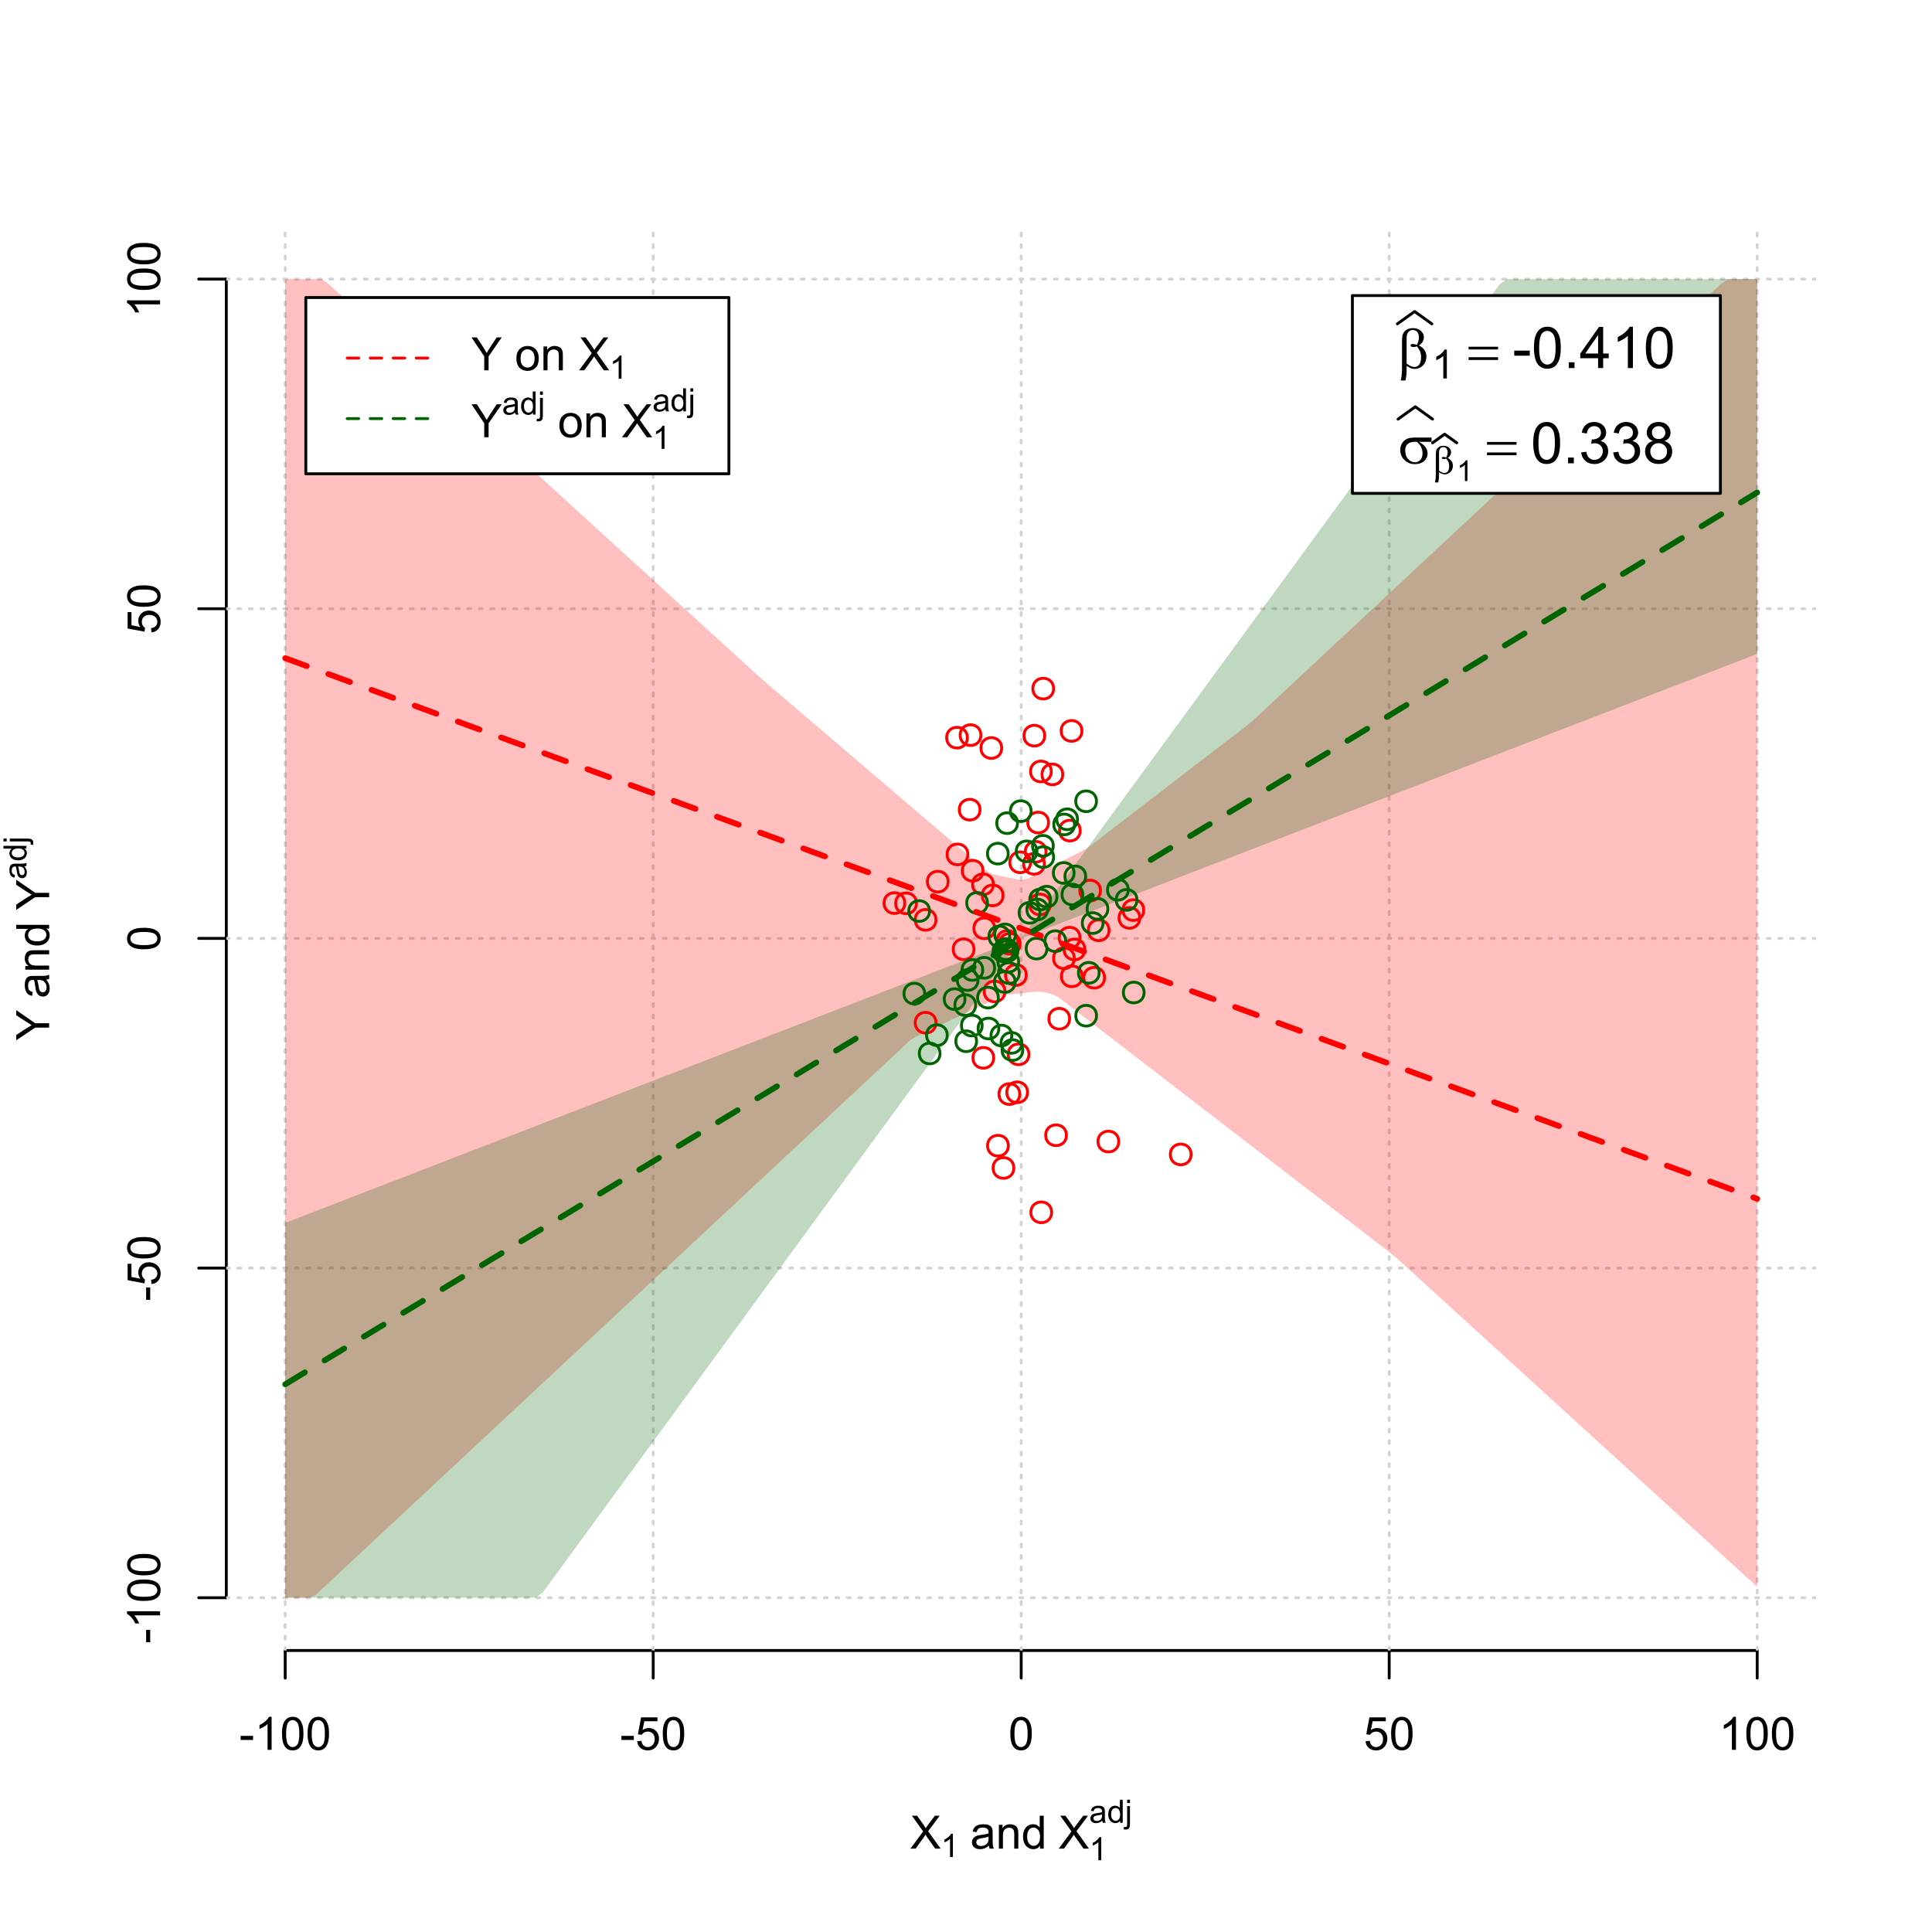 <?xml version="1.0" encoding="UTF-8"?>
<svg xmlns="http://www.w3.org/2000/svg" xmlns:xlink="http://www.w3.org/1999/xlink" width="504pt" height="504pt" viewBox="0 0 504 504" version="1.1">
<defs>
<g>
<symbol overflow="visible" id="glyph0-0">
<path style="stroke:none;" d="M 1.5 0 L 1.5 -7.5 L 7.5 -7.5 L 7.5 0 Z M 1.688 -0.188 L 7.312 -0.188 L 7.312 -7.312 L 1.688 -7.312 Z M 1.688 -0.188 "/>
</symbol>
<symbol overflow="visible" id="glyph0-1">
<path style="stroke:none;" d="M 0.055 0 L 3.375 -4.477 L 0.445 -8.59 L 1.797 -8.59 L 3.359 -6.387 C 3.68 -5.93 3.91 -5.578 4.047 -5.332 C 4.238 -5.645 4.465 -5.969 4.727 -6.312 L 6.457 -8.59 L 7.695 -8.59 L 4.676 -4.539 L 7.93 0 L 6.523 0 L 4.359 -3.062 C 4.238 -3.238 4.113 -3.43 3.984 -3.641 C 3.789 -3.324 3.652 -3.109 3.574 -2.992 L 1.418 0 Z M 0.055 0 "/>
</symbol>
<symbol overflow="visible" id="glyph0-2">
<path style="stroke:none;" d="M 4.852 -0.766 C 4.461 -0.434 4.082 -0.199 3.723 -0.062 C 3.355 0.074 2.969 0.141 2.562 0.141 C 1.875 0.141 1.352 -0.023 0.984 -0.359 C 0.617 -0.688 0.434 -1.117 0.434 -1.641 C 0.434 -1.945 0.5 -2.223 0.641 -2.473 C 0.777 -2.723 0.961 -2.926 1.188 -3.082 C 1.41 -3.234 1.664 -3.348 1.945 -3.43 C 2.152 -3.477 2.465 -3.531 2.883 -3.586 C 3.734 -3.688 4.359 -3.809 4.766 -3.949 C 4.766 -4.09 4.77 -4.18 4.77 -4.227 C 4.77 -4.648 4.668 -4.953 4.469 -5.133 C 4.199 -5.371 3.801 -5.488 3.27 -5.492 C 2.77 -5.488 2.402 -5.402 2.168 -5.23 C 1.934 -5.055 1.758 -4.746 1.648 -4.305 L 0.617 -4.445 C 0.707 -4.887 0.863 -5.242 1.078 -5.516 C 1.289 -5.781 1.598 -5.992 2.008 -6.141 C 2.41 -6.289 2.883 -6.363 3.422 -6.363 C 3.953 -6.363 4.383 -6.301 4.715 -6.176 C 5.047 -6.051 5.293 -5.891 5.449 -5.703 C 5.605 -5.512 5.715 -5.273 5.777 -4.984 C 5.809 -4.805 5.824 -4.48 5.828 -4.016 L 5.828 -2.609 C 5.824 -1.625 5.848 -1.004 5.895 -0.746 C 5.941 -0.484 6.031 -0.238 6.164 0 L 5.062 0 C 4.953 -0.219 4.883 -0.473 4.852 -0.766 Z M 4.766 -3.125 C 4.375 -2.965 3.801 -2.832 3.039 -2.727 C 2.605 -2.66 2.301 -2.59 2.121 -2.516 C 1.941 -2.434 1.801 -2.32 1.703 -2.172 C 1.605 -2.02 1.559 -1.852 1.559 -1.672 C 1.559 -1.387 1.664 -1.152 1.875 -0.969 C 2.086 -0.777 2.398 -0.684 2.812 -0.688 C 3.219 -0.684 3.578 -0.773 3.895 -0.953 C 4.211 -1.129 4.445 -1.371 4.594 -1.68 C 4.707 -1.918 4.762 -2.27 4.766 -2.734 Z M 4.766 -3.125 "/>
</symbol>
<symbol overflow="visible" id="glyph0-3">
<path style="stroke:none;" d="M 0.789 0 L 0.789 -6.223 L 1.742 -6.223 L 1.742 -5.336 C 2.195 -6.02 2.855 -6.363 3.719 -6.363 C 4.09 -6.363 4.434 -6.293 4.754 -6.16 C 5.066 -6.023 5.305 -5.848 5.461 -5.633 C 5.617 -5.41 5.727 -5.152 5.789 -4.852 C 5.828 -4.656 5.848 -4.312 5.848 -3.828 L 5.848 0 L 4.793 0 L 4.793 -3.785 C 4.793 -4.215 4.75 -4.535 4.668 -4.75 C 4.586 -4.961 4.441 -5.129 4.234 -5.258 C 4.023 -5.383 3.777 -5.449 3.5 -5.449 C 3.047 -5.449 2.66 -5.305 2.332 -5.02 C 2.004 -4.734 1.84 -4.195 1.844 -3.398 L 1.844 0 Z M 0.789 0 "/>
</symbol>
<symbol overflow="visible" id="glyph0-4">
<path style="stroke:none;" d="M 4.828 0 L 4.828 -0.785 C 4.43 -0.168 3.848 0.141 3.086 0.141 C 2.59 0.141 2.133 0.004 1.719 -0.27 C 1.297 -0.543 0.977 -0.922 0.75 -1.414 C 0.523 -1.898 0.41 -2.465 0.41 -3.105 C 0.41 -3.727 0.512 -4.289 0.719 -4.797 C 0.926 -5.301 1.238 -5.688 1.652 -5.957 C 2.066 -6.227 2.527 -6.363 3.039 -6.363 C 3.41 -6.363 3.746 -6.281 4.043 -6.125 C 4.336 -5.965 4.574 -5.762 4.758 -5.508 L 4.758 -8.59 L 5.805 -8.59 L 5.805 0 Z M 1.492 -3.105 C 1.488 -2.309 1.656 -1.711 1.996 -1.316 C 2.328 -0.922 2.727 -0.727 3.188 -0.727 C 3.648 -0.727 4.039 -0.914 4.359 -1.293 C 4.68 -1.668 4.84 -2.242 4.844 -3.016 C 4.84 -3.867 4.676 -4.492 4.352 -4.895 C 4.02 -5.289 3.617 -5.488 3.141 -5.492 C 2.672 -5.488 2.277 -5.297 1.965 -4.918 C 1.645 -4.531 1.488 -3.93 1.492 -3.105 Z M 1.492 -3.105 "/>
</symbol>
<symbol overflow="visible" id="glyph0-5">
<path style="stroke:none;" d="M 0.383 -2.578 L 0.383 -3.641 L 3.621 -3.641 L 3.621 -2.578 Z M 0.383 -2.578 "/>
</symbol>
<symbol overflow="visible" id="glyph0-6">
<path style="stroke:none;" d="M 4.469 0 L 3.414 0 L 3.414 -6.719 C 3.16 -6.477 2.828 -6.234 2.414 -5.996 C 2 -5.75 1.629 -5.57 1.305 -5.449 L 1.305 -6.469 C 1.895 -6.742 2.41 -7.078 2.852 -7.477 C 3.293 -7.871 3.605 -8.254 3.789 -8.625 L 4.469 -8.625 Z M 4.469 0 "/>
</symbol>
<symbol overflow="visible" id="glyph0-7">
<path style="stroke:none;" d="M 0.5 -4.234 C 0.496 -5.246 0.602 -6.062 0.812 -6.688 C 1.02 -7.305 1.328 -7.785 1.742 -8.121 C 2.148 -8.457 2.668 -8.625 3.297 -8.625 C 3.758 -8.625 4.164 -8.531 4.512 -8.348 C 4.855 -8.16 5.141 -7.891 5.371 -7.543 C 5.594 -7.191 5.773 -6.766 5.906 -6.266 C 6.035 -5.762 6.098 -5.086 6.102 -4.234 C 6.098 -3.227 5.996 -2.414 5.789 -1.797 C 5.578 -1.176 5.266 -0.695 4.859 -0.359 C 4.445 -0.02 3.926 0.145 3.297 0.148 C 2.465 0.145 1.816 -0.148 1.348 -0.742 C 0.781 -1.457 0.496 -2.621 0.5 -4.234 Z M 1.582 -4.234 C 1.582 -2.824 1.746 -1.887 2.074 -1.418 C 2.402 -0.949 2.809 -0.715 3.297 -0.719 C 3.777 -0.715 4.184 -0.949 4.52 -1.422 C 4.848 -1.887 5.016 -2.824 5.016 -4.234 C 5.016 -5.648 4.848 -6.59 4.52 -7.055 C 4.184 -7.516 3.773 -7.746 3.289 -7.75 C 2.801 -7.746 2.414 -7.543 2.125 -7.137 C 1.762 -6.613 1.582 -5.645 1.582 -4.234 Z M 1.582 -4.234 "/>
</symbol>
<symbol overflow="visible" id="glyph0-8">
<path style="stroke:none;" d="M 0.5 -2.25 L 1.605 -2.344 C 1.684 -1.805 1.871 -1.398 2.176 -1.125 C 2.473 -0.852 2.836 -0.715 3.258 -0.719 C 3.766 -0.715 4.195 -0.906 4.547 -1.293 C 4.898 -1.672 5.074 -2.18 5.074 -2.82 C 5.074 -3.414 4.902 -3.891 4.566 -4.242 C 4.227 -4.59 3.785 -4.762 3.242 -4.766 C 2.898 -4.762 2.594 -4.684 2.32 -4.531 C 2.047 -4.375 1.832 -4.176 1.676 -3.93 L 0.688 -4.062 L 1.516 -8.473 L 5.789 -8.473 L 5.789 -7.465 L 2.359 -7.465 L 1.898 -5.156 C 2.414 -5.516 2.953 -5.695 3.523 -5.695 C 4.27 -5.695 4.902 -5.434 5.422 -4.914 C 5.934 -4.395 6.191 -3.727 6.195 -2.914 C 6.191 -2.133 5.965 -1.461 5.516 -0.898 C 4.961 -0.199 4.211 0.145 3.258 0.148 C 2.477 0.145 1.836 -0.07 1.344 -0.508 C 0.844 -0.941 0.562 -1.523 0.5 -2.25 Z M 0.5 -2.25 "/>
</symbol>
<symbol overflow="visible" id="glyph0-9">
<path style="stroke:none;" d="M 3.344 0 L 3.344 -3.641 L 0.035 -8.59 L 1.418 -8.59 L 3.109 -6 C 3.418 -5.516 3.711 -5.031 3.984 -4.547 C 4.242 -4.992 4.555 -5.496 4.922 -6.062 L 6.586 -8.59 L 7.91 -8.59 L 4.484 -3.641 L 4.484 0 Z M 3.344 0 "/>
</symbol>
<symbol overflow="visible" id="glyph0-10">
<path style="stroke:none;" d=""/>
</symbol>
<symbol overflow="visible" id="glyph0-11">
<path style="stroke:none;" d="M 0.398 -3.109 C 0.398 -4.262 0.719 -5.117 1.359 -5.672 C 1.895 -6.133 2.547 -6.363 3.316 -6.363 C 4.172 -6.363 4.871 -6.082 5.414 -5.52 C 5.953 -4.957 6.223 -4.184 6.227 -3.199 C 6.223 -2.398 6.102 -1.766 5.867 -1.309 C 5.625 -0.848 5.277 -0.492 4.82 -0.238 C 4.359 0.016 3.859 0.141 3.316 0.141 C 2.441 0.141 1.734 -0.137 1.203 -0.695 C 0.664 -1.254 0.398 -2.059 0.398 -3.109 Z M 1.484 -3.109 C 1.48 -2.309 1.656 -1.711 2.004 -1.32 C 2.348 -0.922 2.785 -0.727 3.316 -0.727 C 3.84 -0.727 4.273 -0.926 4.621 -1.324 C 4.969 -1.723 5.145 -2.328 5.145 -3.148 C 5.145 -3.914 4.969 -4.496 4.617 -4.895 C 4.266 -5.289 3.832 -5.488 3.316 -5.492 C 2.785 -5.488 2.348 -5.293 2.004 -4.898 C 1.656 -4.5 1.48 -3.902 1.484 -3.109 Z M 1.484 -3.109 "/>
</symbol>
<symbol overflow="visible" id="glyph1-0">
<path style="stroke:none;" d="M 1.051 0 L 1.051 -5.25 L 5.25 -5.25 L 5.25 0 Z M 1.18 -0.133 L 5.117 -0.133 L 5.117 -5.117 L 1.18 -5.117 Z M 1.18 -0.133 "/>
</symbol>
<symbol overflow="visible" id="glyph1-1">
<path style="stroke:none;" d="M 3.129 0 L 2.391 0 L 2.391 -4.703 C 2.211 -4.531 1.977 -4.363 1.691 -4.195 C 1.398 -4.023 1.141 -3.895 0.914 -3.812 L 0.914 -4.527 C 1.328 -4.719 1.688 -4.953 1.996 -5.234 C 2.305 -5.508 2.523 -5.777 2.652 -6.039 L 3.129 -6.039 Z M 3.129 0 "/>
</symbol>
<symbol overflow="visible" id="glyph1-2">
<path style="stroke:none;" d="M 3.395 -0.539 C 3.117 -0.305 2.855 -0.137 2.605 -0.043 C 2.352 0.051 2.082 0.094 1.793 0.098 C 1.312 0.094 0.941 -0.02 0.688 -0.25 C 0.43 -0.48 0.305 -0.781 0.305 -1.148 C 0.305 -1.359 0.352 -1.551 0.449 -1.73 C 0.543 -1.902 0.668 -2.047 0.828 -2.156 C 0.984 -2.262 1.164 -2.34 1.363 -2.398 C 1.504 -2.434 1.723 -2.473 2.02 -2.512 C 2.609 -2.578 3.047 -2.664 3.336 -2.766 C 3.336 -2.867 3.34 -2.93 3.34 -2.957 C 3.34 -3.258 3.27 -3.469 3.129 -3.594 C 2.941 -3.758 2.66 -3.844 2.289 -3.844 C 1.941 -3.844 1.684 -3.781 1.52 -3.66 C 1.348 -3.535 1.227 -3.32 1.152 -3.016 L 0.43 -3.113 C 0.492 -3.418 0.602 -3.668 0.754 -3.863 C 0.902 -4.051 1.121 -4.199 1.406 -4.301 C 1.688 -4.402 2.016 -4.453 2.395 -4.453 C 2.766 -4.453 3.066 -4.406 3.301 -4.32 C 3.527 -4.23 3.699 -4.121 3.812 -3.992 C 3.918 -3.855 3.996 -3.691 4.043 -3.492 C 4.066 -3.363 4.078 -3.133 4.082 -2.809 L 4.082 -1.824 C 4.078 -1.137 4.094 -0.703 4.129 -0.523 C 4.156 -0.336 4.219 -0.164 4.316 0 L 3.543 0 C 3.465 -0.152 3.414 -0.332 3.395 -0.539 Z M 3.336 -2.188 C 3.062 -2.074 2.66 -1.98 2.129 -1.906 C 1.82 -1.859 1.605 -1.812 1.484 -1.758 C 1.355 -1.703 1.258 -1.621 1.191 -1.52 C 1.121 -1.41 1.09 -1.293 1.09 -1.168 C 1.09 -0.969 1.164 -0.805 1.312 -0.676 C 1.461 -0.543 1.68 -0.48 1.969 -0.48 C 2.25 -0.48 2.5 -0.539 2.727 -0.664 C 2.945 -0.785 3.109 -0.957 3.215 -1.176 C 3.293 -1.34 3.332 -1.586 3.336 -1.914 Z M 3.336 -2.188 "/>
</symbol>
<symbol overflow="visible" id="glyph1-3">
<path style="stroke:none;" d="M 3.379 0 L 3.379 -0.551 C 3.102 -0.121 2.695 0.094 2.16 0.098 C 1.812 0.094 1.492 0 1.203 -0.188 C 0.906 -0.379 0.68 -0.645 0.523 -0.988 C 0.359 -1.328 0.281 -1.723 0.285 -2.172 C 0.281 -2.605 0.355 -3 0.504 -3.355 C 0.648 -3.707 0.863 -3.977 1.156 -4.168 C 1.441 -4.355 1.766 -4.453 2.129 -4.453 C 2.387 -4.453 2.621 -4.395 2.828 -4.285 C 3.031 -4.172 3.199 -4.031 3.332 -3.855 L 3.332 -6.012 L 4.066 -6.012 L 4.066 0 Z M 1.047 -2.172 C 1.043 -1.613 1.16 -1.195 1.398 -0.922 C 1.629 -0.641 1.906 -0.504 2.23 -0.508 C 2.551 -0.504 2.824 -0.637 3.051 -0.902 C 3.273 -1.168 3.387 -1.57 3.391 -2.113 C 3.387 -2.707 3.273 -3.145 3.047 -3.426 C 2.816 -3.703 2.531 -3.844 2.199 -3.844 C 1.867 -3.844 1.594 -3.707 1.375 -3.441 C 1.152 -3.168 1.043 -2.746 1.047 -2.172 Z M 1.047 -2.172 "/>
</symbol>
<symbol overflow="visible" id="glyph1-4">
<path style="stroke:none;" d="M 0.551 -5.156 L 0.551 -6.012 L 1.289 -6.012 L 1.289 -5.156 Z M -0.387 1.691 L -0.246 1.062 C -0.098 1.098 0.016 1.117 0.102 1.121 C 0.25 1.117 0.363 1.066 0.438 0.969 C 0.512 0.867 0.551 0.621 0.551 0.223 L 0.551 -4.355 L 1.289 -4.355 L 1.289 0.238 C 1.289 0.773 1.219 1.148 1.078 1.359 C 0.898 1.633 0.602 1.77 0.191 1.77 C -0.008 1.77 -0.199 1.742 -0.387 1.691 Z M -0.387 1.691 "/>
</symbol>
<symbol overflow="visible" id="glyph2-0">
<path style="stroke:none;" d="M 0.602 0 L 0.602 -7.5 L 6.602 -7.5 L 6.602 0 Z M 0.789 -0.188 L 6.414 -0.188 L 6.414 -7.312 L 0.789 -7.312 Z M 0.789 -0.188 "/>
</symbol>
<symbol overflow="visible" id="glyph2-1">
<path style="stroke:none;" d=""/>
</symbol>
<symbol overflow="visible" id="glyph3-0">
<path style="stroke:none;" d="M 0 -1.5 L -7.5 -1.5 L -7.5 -7.5 L 0 -7.5 Z M -0.188 -1.688 L -0.188 -7.312 L -7.312 -7.312 L -7.312 -1.688 Z M -0.188 -1.688 "/>
</symbol>
<symbol overflow="visible" id="glyph3-1">
<path style="stroke:none;" d="M 0 -3.344 L -3.641 -3.348 L -8.59 -0.035 L -8.59 -1.418 L -6 -3.113 C -5.516 -3.422 -5.031 -3.715 -4.547 -3.984 C -4.992 -4.242 -5.496 -4.555 -6.062 -4.922 L -8.59 -6.586 L -8.59 -7.91 L -3.637 -4.484 L 0 -4.484 Z M 0 -3.344 "/>
</symbol>
<symbol overflow="visible" id="glyph3-2">
<path style="stroke:none;" d="M -0.766 -4.852 C -0.434 -4.461 -0.199 -4.082 -0.062 -3.723 C 0.074 -3.355 0.141 -2.969 0.141 -2.562 C 0.141 -1.875 -0.023 -1.352 -0.359 -0.984 C -0.688 -0.617 -1.117 -0.434 -1.641 -0.434 C -1.945 -0.434 -2.223 -0.5 -2.473 -0.641 C -2.723 -0.777 -2.926 -0.961 -3.082 -1.188 C -3.234 -1.41 -3.348 -1.664 -3.43 -1.945 C -3.477 -2.152 -3.531 -2.465 -3.586 -2.883 C -3.688 -3.734 -3.809 -4.359 -3.949 -4.766 C -4.09 -4.766 -4.18 -4.77 -4.227 -4.77 C -4.648 -4.77 -4.953 -4.668 -5.133 -4.469 C -5.371 -4.199 -5.488 -3.801 -5.492 -3.27 C -5.488 -2.773 -5.402 -2.406 -5.23 -2.172 C -5.055 -1.934 -4.746 -1.758 -4.305 -1.648 L -4.445 -0.617 C -4.887 -0.707 -5.242 -0.863 -5.516 -1.078 C -5.781 -1.293 -5.992 -1.602 -6.141 -2.012 C -6.289 -2.414 -6.363 -2.887 -6.363 -3.422 C -6.363 -3.953 -6.301 -4.383 -6.176 -4.715 C -6.051 -5.047 -5.891 -5.293 -5.703 -5.449 C -5.512 -5.605 -5.273 -5.715 -4.984 -5.777 C -4.805 -5.809 -4.48 -5.824 -4.016 -5.828 L -2.605 -5.828 C -1.625 -5.824 -1.004 -5.848 -0.746 -5.895 C -0.48 -5.941 -0.234 -6.031 0 -6.164 L 0 -5.062 C -0.219 -4.953 -0.473 -4.883 -0.766 -4.852 Z M -3.121 -4.766 C -2.961 -4.375 -2.828 -3.801 -2.727 -3.039 C -2.66 -2.605 -2.59 -2.301 -2.516 -2.121 C -2.434 -1.941 -2.32 -1.801 -2.172 -1.703 C -2.02 -1.605 -1.852 -1.559 -1.672 -1.559 C -1.387 -1.559 -1.152 -1.664 -0.965 -1.875 C -0.773 -2.086 -0.68 -2.398 -0.684 -2.812 C -0.68 -3.219 -0.77 -3.578 -0.949 -3.895 C -1.129 -4.211 -1.371 -4.445 -1.68 -4.594 C -1.918 -4.707 -2.27 -4.762 -2.734 -4.766 Z M -3.121 -4.766 "/>
</symbol>
<symbol overflow="visible" id="glyph3-3">
<path style="stroke:none;" d="M 0 -0.789 L -6.223 -0.793 L -6.223 -1.742 L -5.336 -1.742 C -6.02 -2.195 -6.363 -2.855 -6.363 -3.723 C -6.363 -4.09 -6.293 -4.434 -6.16 -4.754 C -6.023 -5.066 -5.848 -5.305 -5.633 -5.461 C -5.41 -5.617 -5.152 -5.727 -4.852 -5.789 C -4.656 -5.828 -4.312 -5.848 -3.824 -5.848 L 0 -5.848 L 0 -4.793 L -3.785 -4.793 C -4.215 -4.793 -4.535 -4.75 -4.75 -4.668 C -4.961 -4.586 -5.129 -4.441 -5.258 -4.234 C -5.383 -4.023 -5.449 -3.777 -5.449 -3.5 C -5.449 -3.047 -5.305 -2.66 -5.02 -2.336 C -4.734 -2.008 -4.195 -1.844 -3.398 -1.848 L 0 -1.844 Z M 0 -0.789 "/>
</symbol>
<symbol overflow="visible" id="glyph3-4">
<path style="stroke:none;" d="M 0 -4.828 L -0.785 -4.828 C -0.168 -4.43 0.141 -3.848 0.141 -3.086 C 0.141 -2.59 0.004 -2.133 -0.27 -1.719 C -0.543 -1.297 -0.922 -0.977 -1.414 -0.75 C -1.898 -0.523 -2.465 -0.41 -3.105 -0.41 C -3.727 -0.41 -4.289 -0.512 -4.797 -0.719 C -5.301 -0.926 -5.688 -1.238 -5.957 -1.652 C -6.227 -2.066 -6.363 -2.527 -6.363 -3.043 C -6.363 -3.414 -6.281 -3.75 -6.125 -4.043 C -5.965 -4.336 -5.762 -4.574 -5.508 -4.758 L -8.59 -4.758 L -8.59 -5.809 L 0 -5.805 Z M -3.105 -1.496 C -2.309 -1.492 -1.711 -1.66 -1.316 -1.996 C -0.922 -2.328 -0.727 -2.727 -0.727 -3.188 C -0.727 -3.648 -0.914 -4.039 -1.289 -4.359 C -1.664 -4.68 -2.238 -4.84 -3.016 -4.844 C -3.867 -4.84 -4.492 -4.676 -4.895 -4.352 C -5.289 -4.023 -5.488 -3.621 -5.492 -3.141 C -5.488 -2.672 -5.297 -2.277 -4.918 -1.965 C -4.531 -1.648 -3.93 -1.492 -3.105 -1.496 Z M -3.105 -1.496 "/>
</symbol>
<symbol overflow="visible" id="glyph3-5">
<path style="stroke:none;" d="M -2.578 -0.383 L -3.641 -0.383 L -3.641 -3.621 L -2.578 -3.621 Z M -2.578 -0.383 "/>
</symbol>
<symbol overflow="visible" id="glyph3-6">
<path style="stroke:none;" d="M 0 -4.469 L 0 -3.414 L -6.719 -3.418 C -6.477 -3.16 -6.234 -2.828 -5.996 -2.418 C -5.75 -2.004 -5.57 -1.633 -5.449 -1.309 L -6.469 -1.309 C -6.742 -1.895 -7.078 -2.41 -7.477 -2.852 C -7.871 -3.293 -8.254 -3.605 -8.625 -3.793 L -8.625 -4.473 Z M 0 -4.469 "/>
</symbol>
<symbol overflow="visible" id="glyph3-7">
<path style="stroke:none;" d="M -4.234 -0.5 C -5.246 -0.496 -6.062 -0.602 -6.688 -0.812 C -7.305 -1.02 -7.785 -1.328 -8.121 -1.742 C -8.457 -2.152 -8.625 -2.672 -8.625 -3.301 C -8.625 -3.758 -8.531 -4.164 -8.348 -4.512 C -8.16 -4.859 -7.891 -5.145 -7.543 -5.371 C -7.191 -5.594 -6.766 -5.773 -6.266 -5.906 C -5.762 -6.035 -5.086 -6.098 -4.234 -6.102 C -3.223 -6.098 -2.41 -5.996 -1.793 -5.789 C -1.176 -5.578 -0.695 -5.266 -0.359 -4.859 C -0.02 -4.445 0.145 -3.926 0.148 -3.297 C 0.145 -2.465 -0.148 -1.816 -0.742 -1.348 C -1.457 -0.781 -2.621 -0.496 -4.234 -0.5 Z M -4.234 -1.582 C -2.824 -1.582 -1.887 -1.746 -1.418 -2.074 C -0.949 -2.402 -0.715 -2.809 -0.719 -3.297 C -0.715 -3.777 -0.949 -4.184 -1.422 -4.52 C -1.887 -4.848 -2.824 -5.016 -4.234 -5.016 C -5.648 -5.016 -6.59 -4.848 -7.055 -4.52 C -7.516 -4.188 -7.746 -3.777 -7.75 -3.289 C -7.746 -2.801 -7.543 -2.414 -7.137 -2.129 C -6.613 -1.762 -5.645 -1.582 -4.234 -1.582 Z M -4.234 -1.582 "/>
</symbol>
<symbol overflow="visible" id="glyph3-8">
<path style="stroke:none;" d="M -2.25 -0.5 L -2.344 -1.605 C -1.805 -1.684 -1.398 -1.871 -1.125 -2.176 C -0.852 -2.473 -0.715 -2.836 -0.719 -3.258 C -0.715 -3.766 -0.906 -4.195 -1.293 -4.547 C -1.672 -4.898 -2.18 -5.074 -2.816 -5.074 C -3.414 -5.074 -3.891 -4.902 -4.242 -4.566 C -4.59 -4.227 -4.762 -3.785 -4.766 -3.242 C -4.762 -2.898 -4.684 -2.594 -4.531 -2.32 C -4.375 -2.047 -4.176 -1.832 -3.93 -1.676 L -4.062 -0.688 L -8.473 -1.52 L -8.473 -5.789 L -7.465 -5.789 L -7.465 -2.363 L -5.156 -1.898 C -5.516 -2.414 -5.695 -2.953 -5.695 -3.523 C -5.695 -4.27 -5.434 -4.902 -4.914 -5.422 C -4.395 -5.934 -3.727 -6.191 -2.91 -6.195 C -2.133 -6.191 -1.461 -5.965 -0.895 -5.516 C -0.199 -4.961 0.145 -4.211 0.148 -3.258 C 0.145 -2.477 -0.07 -1.836 -0.508 -1.344 C -0.941 -0.848 -1.523 -0.566 -2.25 -0.5 Z M -2.25 -0.5 "/>
</symbol>
<symbol overflow="visible" id="glyph4-0">
<path style="stroke:none;" d="M 0 -0.602 L -7.5 -0.605 L -7.5 -6.605 L 0 -6.602 Z M -0.188 -0.789 L -0.188 -6.414 L -7.312 -6.418 L -7.312 -0.793 Z M -0.188 -0.789 "/>
</symbol>
<symbol overflow="visible" id="glyph4-1">
<path style="stroke:none;" d=""/>
</symbol>
<symbol overflow="visible" id="glyph5-0">
<path style="stroke:none;" d="M 0 -1.051 L -5.25 -1.051 L -5.25 -5.25 L 0 -5.25 Z M -0.133 -1.18 L -0.133 -5.117 L -5.117 -5.117 L -5.117 -1.18 Z M -0.133 -1.18 "/>
</symbol>
<symbol overflow="visible" id="glyph5-1">
<path style="stroke:none;" d="M -0.539 -3.395 C -0.305 -3.117 -0.137 -2.855 -0.043 -2.605 C 0.051 -2.352 0.094 -2.082 0.098 -1.793 C 0.094 -1.312 -0.02 -0.941 -0.25 -0.688 C -0.48 -0.43 -0.781 -0.305 -1.148 -0.305 C -1.359 -0.305 -1.551 -0.352 -1.73 -0.449 C -1.902 -0.543 -2.047 -0.668 -2.156 -0.828 C -2.262 -0.984 -2.34 -1.164 -2.398 -1.363 C -2.434 -1.504 -2.473 -1.723 -2.512 -2.02 C -2.578 -2.609 -2.664 -3.047 -2.766 -3.336 C -2.867 -3.336 -2.93 -3.34 -2.957 -3.34 C -3.258 -3.34 -3.469 -3.27 -3.594 -3.129 C -3.758 -2.941 -3.844 -2.66 -3.844 -2.289 C -3.844 -1.941 -3.781 -1.684 -3.66 -1.52 C -3.535 -1.352 -3.32 -1.23 -3.016 -1.152 L -3.113 -0.43 C -3.418 -0.492 -3.668 -0.602 -3.863 -0.754 C -4.051 -0.902 -4.199 -1.121 -4.301 -1.406 C -4.402 -1.688 -4.453 -2.016 -4.453 -2.395 C -4.453 -2.766 -4.406 -3.066 -4.32 -3.301 C -4.23 -3.527 -4.121 -3.699 -3.992 -3.812 C -3.855 -3.918 -3.691 -3.996 -3.492 -4.043 C -3.363 -4.066 -3.133 -4.078 -2.809 -4.082 L -1.824 -4.082 C -1.137 -4.078 -0.703 -4.094 -0.523 -4.129 C -0.336 -4.156 -0.164 -4.219 0 -4.316 L 0 -3.543 C -0.152 -3.465 -0.332 -3.414 -0.539 -3.395 Z M -2.188 -3.336 C -2.074 -3.062 -1.98 -2.66 -1.906 -2.129 C -1.859 -1.82 -1.812 -1.605 -1.758 -1.484 C -1.703 -1.355 -1.621 -1.258 -1.52 -1.191 C -1.41 -1.121 -1.293 -1.09 -1.168 -1.09 C -0.969 -1.09 -0.805 -1.164 -0.676 -1.312 C -0.543 -1.461 -0.48 -1.68 -0.48 -1.969 C -0.48 -2.25 -0.539 -2.5 -0.664 -2.727 C -0.785 -2.945 -0.957 -3.109 -1.176 -3.215 C -1.34 -3.293 -1.586 -3.332 -1.914 -3.336 Z M -2.188 -3.336 "/>
</symbol>
<symbol overflow="visible" id="glyph5-2">
<path style="stroke:none;" d="M 0 -3.379 L -0.551 -3.379 C -0.121 -3.102 0.094 -2.695 0.098 -2.16 C 0.094 -1.812 0 -1.492 -0.188 -1.203 C -0.379 -0.906 -0.645 -0.684 -0.988 -0.527 C -1.328 -0.367 -1.723 -0.285 -2.172 -0.289 C -2.605 -0.285 -3 -0.359 -3.355 -0.504 C -3.707 -0.648 -3.977 -0.863 -4.168 -1.156 C -4.355 -1.441 -4.453 -1.766 -4.453 -2.129 C -4.453 -2.387 -4.395 -2.621 -4.285 -2.828 C -4.172 -3.031 -4.031 -3.199 -3.855 -3.332 L -6.012 -3.332 L -6.012 -4.066 L 0 -4.066 Z M -2.172 -1.047 C -1.613 -1.043 -1.195 -1.16 -0.922 -1.398 C -0.641 -1.629 -0.504 -1.906 -0.508 -2.23 C -0.504 -2.551 -0.637 -2.824 -0.902 -3.051 C -1.168 -3.273 -1.57 -3.387 -2.113 -3.391 C -2.707 -3.387 -3.145 -3.273 -3.426 -3.047 C -3.703 -2.816 -3.844 -2.531 -3.844 -2.199 C -3.844 -1.867 -3.707 -1.594 -3.441 -1.375 C -3.168 -1.152 -2.746 -1.043 -2.172 -1.047 Z M -2.172 -1.047 "/>
</symbol>
<symbol overflow="visible" id="glyph5-3">
<path style="stroke:none;" d="M -5.156 -0.551 L -6.012 -0.551 L -6.012 -1.289 L -5.156 -1.289 Z M 1.691 0.387 L 1.062 0.246 C 1.098 0.098 1.117 -0.016 1.121 -0.102 C 1.117 -0.25 1.066 -0.363 0.969 -0.438 C 0.867 -0.512 0.621 -0.551 0.223 -0.551 L -4.355 -0.551 L -4.355 -1.289 L 0.238 -1.289 C 0.773 -1.289 1.148 -1.219 1.359 -1.078 C 1.633 -0.898 1.77 -0.602 1.77 -0.191 C 1.77 0.008 1.742 0.199 1.691 0.387 Z M 1.691 0.387 "/>
</symbol>
<symbol overflow="visible" id="glyph6-0">
<path style="stroke:none;" d="M 0.754 0 L 0.754 -9.375 L 8.254 -9.375 L 8.254 0 Z M 0.988 -0.234 L 8.02 -0.234 L 8.02 -9.141 L 0.988 -9.141 Z M 0.988 -0.234 "/>
</symbol>
<symbol overflow="visible" id="glyph6-1">
<path style="stroke:none;" d="M 2.418 -0.57 L 2.418 0.668 C 2.414 1.457 2.316 2.312 2.125 3.238 L 0.887 3.238 C 1.016 2.629 1.094 2.215 1.121 2 C 1.18 1.312 1.211 0.812 1.215 0.5 L 1.215 -6.988 C 1.211 -7.859 1.297 -8.508 1.473 -8.93 C 1.645 -9.352 1.957 -9.703 2.41 -9.988 C 2.859 -10.27 3.402 -10.41 4.035 -10.414 C 4.906 -10.41 5.605 -10.176 6.129 -9.711 C 6.652 -9.238 6.914 -8.684 6.914 -8.043 C 6.914 -7.625 6.805 -7.23 6.594 -6.855 C 6.379 -6.48 6.051 -6.156 5.609 -5.891 C 6.914 -5.262 7.57 -4.289 7.574 -2.973 C 7.57 -2.383 7.434 -1.836 7.164 -1.332 C 6.887 -0.82 6.512 -0.434 6.035 -0.172 C 5.555 0.094 5.059 0.223 4.555 0.227 C 4.227 0.223 3.906 0.168 3.586 0.059 C 3.266 -0.051 2.875 -0.258 2.418 -0.57 Z M 2.418 -1.148 C 2.891 -0.816 3.305 -0.578 3.656 -0.434 C 3.918 -0.324 4.18 -0.27 4.445 -0.27 C 4.938 -0.27 5.352 -0.473 5.688 -0.879 C 6.02 -1.285 6.188 -1.93 6.188 -2.82 C 6.188 -3.375 6.105 -3.863 5.949 -4.281 C 5.785 -4.695 5.508 -5.152 5.113 -5.656 C 4.773 -5.539 4.484 -5.484 4.242 -5.484 C 3.945 -5.484 3.738 -5.527 3.621 -5.617 C 3.5 -5.703 3.438 -5.797 3.441 -5.902 C 3.438 -5.992 3.484 -6.078 3.578 -6.152 C 3.668 -6.223 3.816 -6.258 4.027 -6.262 C 4.262 -6.258 4.625 -6.195 5.113 -6.07 C 5.453 -6.75 5.625 -7.391 5.625 -8 C 5.625 -8.609 5.473 -9.086 5.172 -9.426 C 4.867 -9.758 4.492 -9.926 4.043 -9.93 C 3.477 -9.926 3.035 -9.688 2.727 -9.215 C 2.516 -8.895 2.414 -8.383 2.418 -7.684 Z M 2.418 -1.148 "/>
</symbol>
<symbol overflow="visible" id="glyph6-2">
<path style="stroke:none;" d="M 0.27 -5.559 L 7.961 -5.559 L 7.961 -4.848 L 0.27 -4.848 Z M 0.27 -2.828 L 7.961 -2.828 L 7.961 -2.102 L 0.27 -2.102 Z M 0.27 -2.828 "/>
</symbol>
<symbol overflow="visible" id="glyph6-3">
<path style="stroke:none;" d="M 8.746 -5.602 L 5.465 -5.602 C 6.199 -5.191 6.758 -4.734 7.141 -4.238 C 7.52 -3.738 7.711 -3.164 7.711 -2.512 C 7.711 -1.758 7.406 -1.113 6.801 -0.578 C 6.195 -0.043 5.387 0.223 4.371 0.227 C 3.301 0.223 2.398 -0.137 1.668 -0.863 C 0.934 -1.59 0.566 -2.469 0.57 -3.5 C 0.566 -4.117 0.723 -4.68 1.031 -5.184 C 1.336 -5.688 1.723 -6.066 2.199 -6.324 C 2.668 -6.578 3.391 -6.707 4.367 -6.711 L 8.746 -6.711 Z M 4.914 -5.602 C 4.707 -5.605 4.551 -5.605 4.445 -5.609 C 3.566 -5.605 2.918 -5.41 2.5 -5.023 C 2.074 -4.629 1.863 -4.078 1.867 -3.367 C 1.863 -2.434 2.113 -1.684 2.621 -1.117 C 3.121 -0.551 3.719 -0.27 4.41 -0.27 C 4.984 -0.27 5.457 -0.473 5.828 -0.887 C 6.199 -1.297 6.387 -1.895 6.387 -2.672 C 6.387 -3.797 5.895 -4.773 4.914 -5.602 Z M 4.914 -5.602 "/>
</symbol>
<symbol overflow="visible" id="glyph7-0">
<path style="stroke:none;" d="M 1.312 0 L 1.312 -6.562 L 6.562 -6.562 L 6.562 0 Z M 1.477 -0.164 L 6.398 -0.164 L 6.398 -6.398 L 1.477 -6.398 Z M 1.477 -0.164 "/>
</symbol>
<symbol overflow="visible" id="glyph7-1">
<path style="stroke:none;" d="M 3.91 0 L 2.988 0 L 2.988 -5.879 C 2.766 -5.664 2.473 -5.453 2.113 -5.242 C 1.75 -5.027 1.426 -4.871 1.145 -4.77 L 1.145 -5.66 C 1.656 -5.902 2.109 -6.195 2.496 -6.539 C 2.883 -6.883 3.156 -7.219 3.316 -7.547 L 3.91 -7.547 Z M 3.91 0 "/>
</symbol>
<symbol overflow="visible" id="glyph8-0">
<path style="stroke:none;" d="M 1.875 0 L 1.875 -9.375 L 9.375 -9.375 L 9.375 0 Z M 2.109 -0.234 L 9.141 -0.234 L 9.141 -9.141 L 2.109 -9.141 Z M 2.109 -0.234 "/>
</symbol>
<symbol overflow="visible" id="glyph8-1">
<path style="stroke:none;" d="M 0.477 -3.223 L 0.477 -4.547 L 4.527 -4.547 L 4.527 -3.223 Z M 0.477 -3.223 "/>
</symbol>
<symbol overflow="visible" id="glyph8-2">
<path style="stroke:none;" d="M 0.621 -5.297 C 0.621 -6.562 0.75 -7.582 1.012 -8.359 C 1.273 -9.133 1.664 -9.73 2.18 -10.152 C 2.695 -10.57 3.344 -10.781 4.125 -10.781 C 4.699 -10.781 5.203 -10.664 5.641 -10.434 C 6.074 -10.199 6.434 -9.863 6.715 -9.43 C 6.996 -8.988 7.219 -8.457 7.383 -7.832 C 7.543 -7.203 7.621 -6.359 7.625 -5.297 C 7.621 -4.035 7.492 -3.016 7.234 -2.246 C 6.973 -1.469 6.586 -0.871 6.074 -0.449 C 5.559 -0.027 4.91 0.18 4.125 0.184 C 3.086 0.18 2.27 -0.188 1.684 -0.93 C 0.973 -1.82 0.621 -3.277 0.621 -5.297 Z M 1.977 -5.297 C 1.973 -3.531 2.18 -2.355 2.594 -1.777 C 3.004 -1.191 3.516 -0.902 4.125 -0.902 C 4.727 -0.902 5.234 -1.195 5.648 -1.781 C 6.062 -2.367 6.27 -3.539 6.27 -5.297 C 6.27 -7.062 6.062 -8.234 5.648 -8.816 C 5.234 -9.398 4.719 -9.691 4.109 -9.691 C 3.5 -9.691 3.02 -9.434 2.66 -8.922 C 2.203 -8.262 1.973 -7.055 1.977 -5.297 Z M 1.977 -5.297 "/>
</symbol>
<symbol overflow="visible" id="glyph8-3">
<path style="stroke:none;" d="M 1.363 0 L 1.363 -1.5 L 2.863 -1.5 L 2.863 0 Z M 1.363 0 "/>
</symbol>
<symbol overflow="visible" id="glyph8-4">
<path style="stroke:none;" d="M 4.848 0 L 4.848 -2.57 L 0.191 -2.57 L 0.191 -3.781 L 5.09 -10.738 L 6.168 -10.738 L 6.168 -3.781 L 7.617 -3.781 L 7.617 -2.57 L 6.168 -2.57 L 6.168 0 Z M 4.848 -3.781 L 4.848 -8.621 L 1.488 -3.781 Z M 4.848 -3.781 "/>
</symbol>
<symbol overflow="visible" id="glyph8-5">
<path style="stroke:none;" d="M 5.59 0 L 4.27 0 L 4.27 -8.402 C 3.949 -8.098 3.531 -7.793 3.02 -7.492 C 2.504 -7.188 2.043 -6.961 1.633 -6.812 L 1.633 -8.086 C 2.367 -8.43 3.012 -8.848 3.566 -9.344 C 4.117 -9.836 4.508 -10.316 4.738 -10.781 L 5.59 -10.781 Z M 5.59 0 "/>
</symbol>
<symbol overflow="visible" id="glyph8-6">
<path style="stroke:none;" d="M 0.629 -2.836 L 1.949 -3.012 C 2.098 -2.262 2.355 -1.723 2.719 -1.395 C 3.082 -1.066 3.523 -0.902 4.051 -0.902 C 4.668 -0.902 5.191 -1.117 5.621 -1.547 C 6.043 -1.977 6.258 -2.508 6.262 -3.141 C 6.258 -3.746 6.059 -4.246 5.668 -4.641 C 5.27 -5.031 4.77 -5.227 4.16 -5.23 C 3.91 -5.227 3.598 -5.176 3.23 -5.082 L 3.375 -6.242 C 3.461 -6.227 3.531 -6.223 3.59 -6.227 C 4.148 -6.223 4.652 -6.367 5.102 -6.664 C 5.551 -6.953 5.777 -7.406 5.777 -8.02 C 5.777 -8.5 5.613 -8.898 5.285 -9.219 C 4.957 -9.531 4.535 -9.691 4.02 -9.695 C 3.504 -9.691 3.074 -9.531 2.738 -9.211 C 2.395 -8.891 2.176 -8.406 2.078 -7.766 L 0.762 -8 C 0.922 -8.879 1.285 -9.562 1.859 -10.051 C 2.43 -10.535 3.141 -10.781 3.992 -10.781 C 4.574 -10.781 5.113 -10.652 5.609 -10.402 C 6.102 -10.148 6.48 -9.809 6.742 -9.375 C 7 -8.938 7.129 -8.477 7.133 -7.992 C 7.129 -7.527 7.004 -7.102 6.758 -6.723 C 6.508 -6.34 6.141 -6.039 5.656 -5.816 C 6.285 -5.664 6.777 -5.359 7.133 -4.902 C 7.48 -4.438 7.656 -3.859 7.66 -3.172 C 7.656 -2.23 7.316 -1.438 6.633 -0.785 C 5.949 -0.137 5.086 0.188 4.043 0.191 C 3.098 0.188 2.312 -0.09 1.695 -0.648 C 1.07 -1.207 0.715 -1.938 0.629 -2.836 Z M 0.629 -2.836 "/>
</symbol>
<symbol overflow="visible" id="glyph8-7">
<path style="stroke:none;" d="M 2.652 -5.824 C 2.102 -6.023 1.695 -6.309 1.434 -6.68 C 1.168 -7.047 1.035 -7.488 1.039 -8.012 C 1.035 -8.789 1.316 -9.445 1.883 -9.98 C 2.441 -10.512 3.191 -10.781 4.125 -10.781 C 5.062 -10.781 5.816 -10.508 6.387 -9.965 C 6.957 -9.418 7.242 -8.754 7.242 -7.977 C 7.242 -7.477 7.109 -7.043 6.852 -6.676 C 6.586 -6.305 6.191 -6.023 5.66 -5.824 C 6.316 -5.605 6.816 -5.258 7.164 -4.781 C 7.508 -4.305 7.68 -3.734 7.684 -3.07 C 7.68 -2.148 7.355 -1.375 6.707 -0.754 C 6.055 -0.129 5.199 0.18 4.145 0.184 C 3.082 0.18 2.23 -0.129 1.582 -0.758 C 0.934 -1.383 0.609 -2.168 0.609 -3.105 C 0.609 -3.801 0.785 -4.383 1.141 -4.859 C 1.492 -5.328 1.996 -5.652 2.652 -5.824 Z M 2.387 -8.055 C 2.383 -7.547 2.547 -7.133 2.875 -6.812 C 3.199 -6.488 3.625 -6.328 4.152 -6.328 C 4.656 -6.328 5.074 -6.488 5.402 -6.809 C 5.727 -7.129 5.887 -7.52 5.891 -7.984 C 5.887 -8.465 5.719 -8.871 5.387 -9.199 C 5.051 -9.527 4.637 -9.691 4.137 -9.695 C 3.633 -9.691 3.215 -9.531 2.883 -9.211 C 2.551 -8.891 2.383 -8.504 2.387 -8.055 Z M 1.961 -3.098 C 1.957 -2.719 2.047 -2.355 2.227 -2.008 C 2.406 -1.652 2.672 -1.379 3.023 -1.191 C 3.375 -0.996 3.754 -0.902 4.16 -0.902 C 4.789 -0.902 5.309 -1.102 5.719 -1.508 C 6.129 -1.91 6.332 -2.426 6.336 -3.055 C 6.332 -3.688 6.121 -4.215 5.703 -4.629 C 5.277 -5.043 4.75 -5.25 4.117 -5.25 C 3.496 -5.25 2.98 -5.043 2.574 -4.633 C 2.16 -4.223 1.957 -3.711 1.961 -3.098 Z M 1.961 -3.098 "/>
</symbol>
<symbol overflow="visible" id="glyph9-0">
<path style="stroke:none;" d="M 0.527 0 L 0.527 -6.562 L 5.777 -6.562 L 5.777 0 Z M 0.691 -0.164 L 5.613 -0.164 L 5.613 -6.398 L 0.691 -6.398 Z M 0.691 -0.164 "/>
</symbol>
<symbol overflow="visible" id="glyph9-1">
<path style="stroke:none;" d="M 1.691 -0.398 L 1.691 0.465 C 1.688 1.016 1.621 1.617 1.488 2.266 L 0.621 2.266 C 0.711 1.84 0.766 1.551 0.785 1.398 C 0.828 0.918 0.848 0.566 0.852 0.348 L 0.852 -4.891 C 0.848 -5.5 0.91 -5.953 1.031 -6.25 C 1.152 -6.543 1.371 -6.789 1.688 -6.992 C 2.004 -7.188 2.383 -7.289 2.824 -7.289 C 3.434 -7.289 3.922 -7.125 4.289 -6.797 C 4.656 -6.469 4.84 -6.078 4.84 -5.629 C 4.84 -5.336 4.766 -5.059 4.617 -4.801 C 4.469 -4.535 4.238 -4.309 3.926 -4.121 C 4.84 -3.68 5.297 -3 5.301 -2.082 C 5.297 -1.668 5.199 -1.285 5.012 -0.93 C 4.816 -0.574 4.555 -0.305 4.223 -0.117 C 3.887 0.066 3.543 0.156 3.188 0.16 C 2.957 0.156 2.73 0.117 2.508 0.039 C 2.281 -0.039 2.008 -0.184 1.691 -0.398 Z M 1.691 -0.805 C 2.02 -0.57 2.309 -0.402 2.559 -0.301 C 2.742 -0.223 2.926 -0.188 3.113 -0.191 C 3.453 -0.188 3.742 -0.328 3.98 -0.617 C 4.211 -0.898 4.328 -1.352 4.332 -1.973 C 4.328 -2.359 4.273 -2.699 4.164 -2.996 C 4.051 -3.285 3.855 -3.605 3.578 -3.957 C 3.34 -3.875 3.137 -3.836 2.969 -3.84 C 2.762 -3.836 2.617 -3.867 2.535 -3.93 C 2.449 -3.988 2.406 -4.055 2.41 -4.133 C 2.406 -4.195 2.441 -4.254 2.508 -4.305 C 2.57 -4.355 2.672 -4.383 2.82 -4.383 C 2.984 -4.383 3.238 -4.336 3.578 -4.25 C 3.816 -4.719 3.938 -5.168 3.938 -5.598 C 3.938 -6.027 3.828 -6.363 3.617 -6.598 C 3.402 -6.832 3.141 -6.949 2.828 -6.953 C 2.43 -6.949 2.121 -6.781 1.906 -6.449 C 1.758 -6.227 1.688 -5.871 1.691 -5.379 Z M 1.691 -0.805 "/>
</symbol>
<symbol overflow="visible" id="glyph10-0">
<path style="stroke:none;" d="M 0.938 0 L 0.938 -4.688 L 4.688 -4.688 L 4.688 0 Z M 1.055 -0.117 L 4.57 -0.117 L 4.57 -4.57 L 1.055 -4.57 Z M 1.055 -0.117 "/>
</symbol>
<symbol overflow="visible" id="glyph10-1">
<path style="stroke:none;" d="M 2.793 0 L 2.137 0 L 2.137 -4.199 C 1.977 -4.047 1.77 -3.895 1.512 -3.746 C 1.254 -3.59 1.02 -3.477 0.816 -3.406 L 0.816 -4.043 C 1.184 -4.215 1.508 -4.422 1.781 -4.672 C 2.055 -4.914 2.25 -5.156 2.371 -5.391 L 2.793 -5.391 Z M 2.793 0 "/>
</symbol>
</g>
<clipPath id="clip1">
  <path d="M 74 59.039 L 75 59.039 L 75 430.559 L 74 430.559 Z M 74 59.039 "/>
</clipPath>
<clipPath id="clip2">
  <path d="M 170 59.039 L 171 59.039 L 171 430.559 L 170 430.559 Z M 170 59.039 "/>
</clipPath>
<clipPath id="clip3">
  <path d="M 266 59.039 L 267 59.039 L 267 430.559 L 266 430.559 Z M 266 59.039 "/>
</clipPath>
<clipPath id="clip4">
  <path d="M 362 59.039 L 363 59.039 L 363 430.559 L 362 430.559 Z M 362 59.039 "/>
</clipPath>
<clipPath id="clip5">
  <path d="M 458 59.039 L 459 59.039 L 459 430.559 L 458 430.559 Z M 458 59.039 "/>
</clipPath>
<clipPath id="clip6">
  <path d="M 59.039 416 L 473.758 416 L 473.758 418 L 59.039 418 Z M 59.039 416 "/>
</clipPath>
<clipPath id="clip7">
  <path d="M 59.039 330 L 473.758 330 L 473.758 332 L 59.039 332 Z M 59.039 330 "/>
</clipPath>
<clipPath id="clip8">
  <path d="M 59.039 244 L 473.758 244 L 473.758 246 L 59.039 246 Z M 59.039 244 "/>
</clipPath>
<clipPath id="clip9">
  <path d="M 59.039 158 L 473.758 158 L 473.758 160 L 59.039 160 Z M 59.039 158 "/>
</clipPath>
<clipPath id="clip10">
  <path d="M 59.039 72 L 473.758 72 L 473.758 74 L 59.039 74 Z M 59.039 72 "/>
</clipPath>
</defs>
<g id="surface3931">
<rect x="0" y="0" width="504" height="504" style="fill:rgb(100%,100%,100%);fill-opacity:1;stroke:none;"/>
<g style="fill:rgb(0%,0%,0%);fill-opacity:1;">
  <use xlink:href="#glyph0-1" x="237.445" y="482.25"/>
</g>
<g style="fill:rgb(0%,0%,0%);fill-opacity:1;">
  <use xlink:href="#glyph1-1" x="245.449" y="484.426"/>
</g>
<g style="fill:rgb(0%,0%,0%);fill-opacity:1;">
  <use xlink:href="#glyph2-1" x="250.121" y="482.25"/>
</g>
<g style="fill:rgb(0%,0%,0%);fill-opacity:1;">
  <use xlink:href="#glyph0-2" x="253.121" y="482.25"/>
</g>
<g style="fill:rgb(0%,0%,0%);fill-opacity:1;">
  <use xlink:href="#glyph0-3" x="259.793" y="482.25"/>
</g>
<g style="fill:rgb(0%,0%,0%);fill-opacity:1;">
  <use xlink:href="#glyph0-4" x="266.469" y="482.25"/>
</g>
<g style="fill:rgb(0%,0%,0%);fill-opacity:1;">
  <use xlink:href="#glyph2-1" x="273.141" y="482.25"/>
</g>
<g style="fill:rgb(0%,0%,0%);fill-opacity:1;">
  <use xlink:href="#glyph0-1" x="276.141" y="482.25"/>
</g>
<g style="fill:rgb(0%,0%,0%);fill-opacity:1;">
  <use xlink:href="#glyph1-1" x="284.145" y="485.281"/>
</g>
<g style="fill:rgb(0%,0%,0%);fill-opacity:1;">
  <use xlink:href="#glyph1-2" x="284.145" y="475.504"/>
</g>
<g style="fill:rgb(0%,0%,0%);fill-opacity:1;">
  <use xlink:href="#glyph1-3" x="288.816" y="475.504"/>
</g>
<g style="fill:rgb(0%,0%,0%);fill-opacity:1;">
  <use xlink:href="#glyph1-4" x="293.488" y="475.504"/>
</g>
<g style="fill:rgb(0%,0%,0%);fill-opacity:1;">
  <use xlink:href="#glyph3-1" x="12.82" y="271.418"/>
</g>
<g style="fill:rgb(0%,0%,0%);fill-opacity:1;">
  <use xlink:href="#glyph4-1" x="12.82" y="263.414"/>
</g>
<g style="fill:rgb(0%,0%,0%);fill-opacity:1;">
  <use xlink:href="#glyph3-2" x="12.82" y="260.414"/>
</g>
<g style="fill:rgb(0%,0%,0%);fill-opacity:1;">
  <use xlink:href="#glyph3-3" x="12.82" y="253.742"/>
</g>
<g style="fill:rgb(0%,0%,0%);fill-opacity:1;">
  <use xlink:href="#glyph3-4" x="12.82" y="247.066"/>
</g>
<g style="fill:rgb(0%,0%,0%);fill-opacity:1;">
  <use xlink:href="#glyph4-1" x="12.82" y="240.395"/>
</g>
<g style="fill:rgb(0%,0%,0%);fill-opacity:1;">
  <use xlink:href="#glyph3-1" x="12.82" y="237.395"/>
</g>
<g style="fill:rgb(0%,0%,0%);fill-opacity:1;">
  <use xlink:href="#glyph5-1" x="6.906" y="229.391"/>
</g>
<g style="fill:rgb(0%,0%,0%);fill-opacity:1;">
  <use xlink:href="#glyph5-2" x="6.906" y="224.719"/>
</g>
<g style="fill:rgb(0%,0%,0%);fill-opacity:1;">
  <use xlink:href="#glyph5-3" x="6.906" y="220.047"/>
</g>
<path style="fill:none;stroke-width:0.75;stroke-linecap:round;stroke-linejoin:round;stroke:rgb(0%,0%,0%);stroke-opacity:1;stroke-miterlimit:10;" d="M 74.398 430.559 L 458.398 430.559 "/>
<path style="fill:none;stroke-width:0.75;stroke-linecap:round;stroke-linejoin:round;stroke:rgb(0%,0%,0%);stroke-opacity:1;stroke-miterlimit:10;" d="M 74.398 430.559 L 74.398 437.762 "/>
<path style="fill:none;stroke-width:0.75;stroke-linecap:round;stroke-linejoin:round;stroke:rgb(0%,0%,0%);stroke-opacity:1;stroke-miterlimit:10;" d="M 170.398 430.559 L 170.398 437.762 "/>
<path style="fill:none;stroke-width:0.75;stroke-linecap:round;stroke-linejoin:round;stroke:rgb(0%,0%,0%);stroke-opacity:1;stroke-miterlimit:10;" d="M 266.398 430.559 L 266.398 437.762 "/>
<path style="fill:none;stroke-width:0.75;stroke-linecap:round;stroke-linejoin:round;stroke:rgb(0%,0%,0%);stroke-opacity:1;stroke-miterlimit:10;" d="M 362.398 430.559 L 362.398 437.762 "/>
<path style="fill:none;stroke-width:0.75;stroke-linecap:round;stroke-linejoin:round;stroke:rgb(0%,0%,0%);stroke-opacity:1;stroke-miterlimit:10;" d="M 458.398 430.559 L 458.398 437.762 "/>
<g style="fill:rgb(0%,0%,0%);fill-opacity:1;">
  <use xlink:href="#glyph0-5" x="62.391" y="456.48"/>
  <use xlink:href="#glyph0-6" x="66.387" y="456.48"/>
  <use xlink:href="#glyph0-7" x="73.061" y="456.48"/>
  <use xlink:href="#glyph0-7" x="79.734" y="456.48"/>
</g>
<g style="fill:rgb(0%,0%,0%);fill-opacity:1;">
  <use xlink:href="#glyph0-5" x="161.727" y="456.48"/>
  <use xlink:href="#glyph0-8" x="165.723" y="456.48"/>
  <use xlink:href="#glyph0-7" x="172.396" y="456.48"/>
</g>
<g style="fill:rgb(0%,0%,0%);fill-opacity:1;">
  <use xlink:href="#glyph0-7" x="263.062" y="456.48"/>
</g>
<g style="fill:rgb(0%,0%,0%);fill-opacity:1;">
  <use xlink:href="#glyph0-8" x="355.727" y="456.48"/>
  <use xlink:href="#glyph0-7" x="362.4" y="456.48"/>
</g>
<g style="fill:rgb(0%,0%,0%);fill-opacity:1;">
  <use xlink:href="#glyph0-6" x="448.387" y="456.48"/>
  <use xlink:href="#glyph0-7" x="455.061" y="456.48"/>
  <use xlink:href="#glyph0-7" x="461.734" y="456.48"/>
</g>
<path style="fill:none;stroke-width:0.75;stroke-linecap:round;stroke-linejoin:round;stroke:rgb(0%,0%,0%);stroke-opacity:1;stroke-miterlimit:10;" d="M 59.039 416.801 L 59.039 72.801 "/>
<path style="fill:none;stroke-width:0.75;stroke-linecap:round;stroke-linejoin:round;stroke:rgb(0%,0%,0%);stroke-opacity:1;stroke-miterlimit:10;" d="M 59.039 416.801 L 51.84 416.801 "/>
<path style="fill:none;stroke-width:0.75;stroke-linecap:round;stroke-linejoin:round;stroke:rgb(0%,0%,0%);stroke-opacity:1;stroke-miterlimit:10;" d="M 59.039 330.801 L 51.84 330.801 "/>
<path style="fill:none;stroke-width:0.75;stroke-linecap:round;stroke-linejoin:round;stroke:rgb(0%,0%,0%);stroke-opacity:1;stroke-miterlimit:10;" d="M 59.039 244.801 L 51.84 244.801 "/>
<path style="fill:none;stroke-width:0.75;stroke-linecap:round;stroke-linejoin:round;stroke:rgb(0%,0%,0%);stroke-opacity:1;stroke-miterlimit:10;" d="M 59.039 158.801 L 51.84 158.801 "/>
<path style="fill:none;stroke-width:0.75;stroke-linecap:round;stroke-linejoin:round;stroke:rgb(0%,0%,0%);stroke-opacity:1;stroke-miterlimit:10;" d="M 59.039 72.801 L 51.84 72.801 "/>
<g style="fill:rgb(0%,0%,0%);fill-opacity:1;">
  <use xlink:href="#glyph3-5" x="41.762" y="428.809"/>
  <use xlink:href="#glyph3-6" x="41.762" y="424.812"/>
  <use xlink:href="#glyph3-7" x="41.762" y="418.139"/>
  <use xlink:href="#glyph3-7" x="41.762" y="411.465"/>
</g>
<g style="fill:rgb(0%,0%,0%);fill-opacity:1;">
  <use xlink:href="#glyph3-5" x="41.762" y="339.473"/>
  <use xlink:href="#glyph3-8" x="41.762" y="335.477"/>
  <use xlink:href="#glyph3-7" x="41.762" y="328.803"/>
</g>
<g style="fill:rgb(0%,0%,0%);fill-opacity:1;">
  <use xlink:href="#glyph3-7" x="41.762" y="248.137"/>
</g>
<g style="fill:rgb(0%,0%,0%);fill-opacity:1;">
  <use xlink:href="#glyph3-8" x="41.762" y="165.473"/>
  <use xlink:href="#glyph3-7" x="41.762" y="158.799"/>
</g>
<g style="fill:rgb(0%,0%,0%);fill-opacity:1;">
  <use xlink:href="#glyph3-6" x="41.762" y="82.812"/>
  <use xlink:href="#glyph3-7" x="41.762" y="76.139"/>
  <use xlink:href="#glyph3-7" x="41.762" y="69.465"/>
</g>
<g clip-path="url(#clip1)" clip-rule="nonzero">
<path style="fill:none;stroke-width:0.75;stroke-linecap:round;stroke-linejoin:round;stroke:rgb(82.745%,82.745%,82.745%);stroke-opacity:1;stroke-dasharray:0.75,2.25;stroke-miterlimit:10;" d="M 74.398 430.559 L 74.398 59.039 "/>
</g>
<g clip-path="url(#clip2)" clip-rule="nonzero">
<path style="fill:none;stroke-width:0.75;stroke-linecap:round;stroke-linejoin:round;stroke:rgb(82.745%,82.745%,82.745%);stroke-opacity:1;stroke-dasharray:0.75,2.25;stroke-miterlimit:10;" d="M 170.398 430.559 L 170.398 59.039 "/>
</g>
<g clip-path="url(#clip3)" clip-rule="nonzero">
<path style="fill:none;stroke-width:0.75;stroke-linecap:round;stroke-linejoin:round;stroke:rgb(82.745%,82.745%,82.745%);stroke-opacity:1;stroke-dasharray:0.75,2.25;stroke-miterlimit:10;" d="M 266.398 430.559 L 266.398 59.039 "/>
</g>
<g clip-path="url(#clip4)" clip-rule="nonzero">
<path style="fill:none;stroke-width:0.75;stroke-linecap:round;stroke-linejoin:round;stroke:rgb(82.745%,82.745%,82.745%);stroke-opacity:1;stroke-dasharray:0.75,2.25;stroke-miterlimit:10;" d="M 362.398 430.559 L 362.398 59.039 "/>
</g>
<g clip-path="url(#clip5)" clip-rule="nonzero">
<path style="fill:none;stroke-width:0.75;stroke-linecap:round;stroke-linejoin:round;stroke:rgb(82.745%,82.745%,82.745%);stroke-opacity:1;stroke-dasharray:0.75,2.25;stroke-miterlimit:10;" d="M 458.398 430.559 L 458.398 59.039 "/>
</g>
<g clip-path="url(#clip6)" clip-rule="nonzero">
<path style="fill:none;stroke-width:0.75;stroke-linecap:round;stroke-linejoin:round;stroke:rgb(82.745%,82.745%,82.745%);stroke-opacity:1;stroke-dasharray:0.75,2.25;stroke-miterlimit:10;" d="M 59.039 416.801 L 473.762 416.801 "/>
</g>
<g clip-path="url(#clip7)" clip-rule="nonzero">
<path style="fill:none;stroke-width:0.75;stroke-linecap:round;stroke-linejoin:round;stroke:rgb(82.745%,82.745%,82.745%);stroke-opacity:1;stroke-dasharray:0.75,2.25;stroke-miterlimit:10;" d="M 59.039 330.801 L 473.762 330.801 "/>
</g>
<g clip-path="url(#clip8)" clip-rule="nonzero">
<path style="fill:none;stroke-width:0.75;stroke-linecap:round;stroke-linejoin:round;stroke:rgb(82.745%,82.745%,82.745%);stroke-opacity:1;stroke-dasharray:0.75,2.25;stroke-miterlimit:10;" d="M 59.039 244.801 L 473.762 244.801 "/>
</g>
<g clip-path="url(#clip9)" clip-rule="nonzero">
<path style="fill:none;stroke-width:0.75;stroke-linecap:round;stroke-linejoin:round;stroke:rgb(82.745%,82.745%,82.745%);stroke-opacity:1;stroke-dasharray:0.75,2.25;stroke-miterlimit:10;" d="M 59.039 158.801 L 473.762 158.801 "/>
</g>
<g clip-path="url(#clip10)" clip-rule="nonzero">
<path style="fill:none;stroke-width:0.75;stroke-linecap:round;stroke-linejoin:round;stroke:rgb(82.745%,82.745%,82.745%);stroke-opacity:1;stroke-dasharray:0.75,2.25;stroke-miterlimit:10;" d="M 59.039 72.801 L 473.762 72.801 "/>
</g>
<path style=" stroke:none;fill-rule:nonzero;fill:rgb(100%,0%,0%);fill-opacity:0.251;" d="M 74.398 72.801 L 84 72.801 L 85.922 74.277 L 87.84 76.027 L 89.762 77.781 L 91.68 79.531 L 93.602 81.281 L 95.52 83.031 L 97.441 84.785 L 99.359 86.535 L 101.281 88.285 L 103.199 90.035 L 105.121 91.785 L 107.039 93.539 L 108.961 95.289 L 110.879 97.039 L 112.801 98.789 L 114.719 100.543 L 116.641 102.293 L 118.559 104.043 L 120.48 105.793 L 122.398 107.547 L 124.32 109.297 L 126.238 111.047 L 128.16 112.797 L 130.078 114.551 L 133.922 118.051 L 135.84 119.801 L 137.762 121.555 L 139.68 123.305 L 141.602 125.055 L 143.52 126.805 L 145.441 128.559 L 147.359 130.309 L 149.281 132.059 L 151.199 133.809 L 153.121 135.562 L 155.039 137.312 L 156.961 139.062 L 158.879 140.812 L 160.801 142.566 L 162.719 144.316 L 164.641 146.066 L 166.559 147.816 L 168.48 149.566 L 170.398 151.32 L 172.32 153.07 L 174.238 154.82 L 176.16 156.57 L 178.078 158.324 L 181.922 161.824 L 183.84 163.574 L 185.762 165.328 L 187.68 167.078 L 189.602 168.828 L 191.52 170.578 L 193.441 172.332 L 195.359 174.082 L 197.281 175.832 L 199.199 177.57 L 201.121 179.211 L 203.039 180.848 L 204.961 182.488 L 206.879 184.129 L 208.801 185.77 L 210.719 187.406 L 212.641 189.047 L 214.559 190.688 L 216.48 192.328 L 218.398 193.965 L 220.32 195.605 L 222.238 197.246 L 224.16 198.887 L 226.078 200.523 L 229.922 203.805 L 231.84 205.445 L 233.762 207.082 L 235.68 208.723 L 237.602 210.363 L 239.52 212 L 241.441 213.641 L 243.359 215.281 L 245.281 216.922 L 247.199 218.559 L 249.121 220.199 L 251.039 221.84 L 252.961 223.48 L 254.879 225.117 L 256.801 226.758 L 258.719 228.043 L 260.641 228.43 L 262.559 228.812 L 264.48 229.195 L 266.398 229.578 L 268.32 229.125 L 270.238 228.141 L 272.16 227.156 L 274.078 226.172 L 276 225.184 L 277.922 224.199 L 279.84 223.215 L 281.762 222.23 L 283.68 221.238 L 285.602 219.762 L 287.52 218.285 L 289.441 216.809 L 291.359 215.332 L 293.281 213.855 L 295.199 212.379 L 297.121 210.902 L 299.039 209.43 L 300.961 207.953 L 302.879 206.477 L 304.801 205 L 306.719 203.523 L 308.641 202.047 L 310.559 200.57 L 312.48 199.094 L 314.398 197.617 L 316.32 196.141 L 318.238 194.664 L 320.16 193.188 L 322.078 191.715 L 325.922 188.762 L 327.84 187.047 L 329.762 185.258 L 331.68 183.465 L 333.602 181.676 L 335.52 179.883 L 337.441 178.094 L 339.359 176.301 L 341.281 174.512 L 343.199 172.719 L 345.121 170.93 L 347.039 169.137 L 348.961 167.348 L 350.879 165.555 L 352.801 163.766 L 354.719 161.973 L 356.641 160.184 L 358.559 158.391 L 360.48 156.602 L 362.398 154.809 L 364.32 153.02 L 366.238 151.227 L 368.16 149.438 L 370.078 147.645 L 372 145.855 L 373.922 144.062 L 375.84 142.27 L 377.762 140.48 L 379.68 138.688 L 381.602 136.898 L 383.52 135.105 L 385.441 133.316 L 387.359 131.523 L 389.281 129.734 L 391.199 127.941 L 393.121 126.152 L 395.039 124.359 L 396.961 122.57 L 398.879 120.777 L 400.801 118.988 L 402.719 117.195 L 404.641 115.406 L 406.559 113.613 L 408.48 111.824 L 410.398 110.031 L 412.32 108.242 L 414.238 106.449 L 416.16 104.66 L 418.078 102.867 L 420 101.078 L 421.922 99.285 L 423.84 97.496 L 425.762 95.703 L 427.68 93.914 L 429.602 92.121 L 431.52 90.332 L 433.441 88.539 L 435.359 86.75 L 437.281 84.957 L 439.199 83.164 L 441.121 81.375 L 443.039 79.582 L 444.961 77.793 L 446.879 76 L 448.801 74.211 L 450.719 72.801 L 458.398 72.801 L 458.398 416.801 L 458.398 413.961 L 456.48 412.211 L 454.559 410.461 L 452.641 408.707 L 450.719 406.957 L 448.801 405.207 L 446.879 403.457 L 444.961 401.703 L 443.039 399.953 L 441.121 398.203 L 439.199 396.453 L 437.281 394.699 L 435.359 392.949 L 433.441 391.199 L 431.52 389.449 L 429.602 387.695 L 427.68 385.945 L 425.762 384.195 L 423.84 382.445 L 421.922 380.691 L 418.078 377.191 L 416.16 375.441 L 414.238 373.688 L 412.32 371.938 L 410.398 370.188 L 408.48 368.438 L 406.559 366.684 L 404.641 364.934 L 402.719 363.184 L 400.801 361.434 L 398.879 359.684 L 396.961 357.93 L 395.039 356.18 L 393.121 354.43 L 391.199 352.68 L 389.281 350.926 L 387.359 349.176 L 385.441 347.426 L 383.52 345.676 L 381.602 343.922 L 379.68 342.172 L 377.762 340.422 L 375.84 338.672 L 373.922 336.918 L 370.078 333.418 L 368.16 331.668 L 366.238 329.914 L 364.32 328.164 L 362.398 326.609 L 360.48 325.129 L 358.559 323.648 L 356.641 322.172 L 354.719 320.691 L 352.801 319.215 L 350.879 317.734 L 348.961 316.258 L 347.039 314.777 L 345.121 313.301 L 343.199 311.82 L 341.281 310.344 L 339.359 308.863 L 337.441 307.383 L 335.52 305.906 L 333.602 304.426 L 331.68 302.949 L 329.762 301.469 L 327.84 299.992 L 325.922 298.512 L 324 297.035 L 322.078 295.555 L 320.16 294.078 L 318.238 292.598 L 316.32 291.121 L 314.398 289.641 L 312.48 288.16 L 310.559 286.684 L 308.641 285.203 L 306.719 283.727 L 304.801 282.246 L 302.879 280.77 L 300.961 279.289 L 299.039 277.812 L 297.121 276.332 L 295.199 274.855 L 293.281 273.375 L 291.359 271.895 L 289.441 270.418 L 287.52 268.938 L 285.602 267.461 L 283.68 265.98 L 281.762 264.504 L 279.84 263.023 L 277.922 261.547 L 276 260.066 L 274.078 259.238 L 272.16 258.797 L 270.238 258.691 L 268.32 258.895 L 266.398 259.098 L 264.48 259.301 L 262.559 259.504 L 260.641 260.172 L 258.719 261.078 L 256.801 261.984 L 254.879 262.887 L 252.961 263.793 L 251.039 264.699 L 249.121 265.605 L 247.199 266.512 L 245.281 267.418 L 243.359 268.32 L 241.441 269.227 L 239.52 270.133 L 237.602 271.23 L 235.68 273.02 L 233.762 274.812 L 231.84 276.602 L 229.922 278.395 L 228 280.184 L 226.078 281.977 L 224.16 283.766 L 222.238 285.559 L 220.32 287.348 L 218.398 289.141 L 216.48 290.93 L 214.559 292.723 L 212.641 294.512 L 210.719 296.305 L 208.801 298.094 L 206.879 299.887 L 204.961 301.676 L 203.039 303.469 L 201.121 305.258 L 199.199 307.051 L 197.281 308.84 L 195.359 310.633 L 193.441 312.422 L 191.52 314.215 L 189.602 316.004 L 187.68 317.797 L 185.762 319.586 L 183.84 321.379 L 181.922 323.168 L 180 324.961 L 178.078 326.75 L 176.16 328.543 L 174.238 330.332 L 172.32 332.125 L 170.398 333.918 L 168.48 335.707 L 166.559 337.5 L 164.641 339.289 L 162.719 341.082 L 160.801 342.871 L 158.879 344.664 L 156.961 346.453 L 155.039 348.246 L 153.121 350.035 L 151.199 351.828 L 149.281 353.617 L 147.359 355.41 L 145.441 357.199 L 143.52 358.992 L 141.602 360.781 L 139.68 362.574 L 137.762 364.363 L 135.84 366.156 L 133.922 367.945 L 132 369.738 L 130.078 371.527 L 128.16 373.32 L 126.238 375.109 L 124.32 376.902 L 122.398 378.691 L 120.48 380.484 L 118.559 382.273 L 116.641 384.066 L 114.719 385.855 L 112.801 387.648 L 110.879 389.438 L 108.961 391.23 L 107.039 393.02 L 105.121 394.812 L 103.199 396.605 L 101.281 398.395 L 99.359 400.188 L 97.441 401.977 L 95.52 403.77 L 93.602 405.559 L 91.68 407.352 L 89.762 409.141 L 87.84 410.934 L 85.922 412.723 L 84 414.516 L 82.078 416.305 L 80.16 416.801 L 74.398 416.801 Z M 74.398 72.801 "/>
<path style=" stroke:none;fill-rule:nonzero;fill:rgb(0%,39.216%,0%);fill-opacity:0.251;" d="M 74.398 393.234 L 74.398 319.016 L 76.32 318.273 L 78.238 317.531 L 80.16 316.789 L 82.078 316.047 L 85.922 314.562 L 87.84 313.82 L 89.762 313.078 L 91.68 312.336 L 93.602 311.594 L 95.52 310.852 L 97.441 310.109 L 99.359 309.367 L 101.281 308.625 L 103.199 307.883 L 105.121 307.141 L 107.039 306.398 L 108.961 305.656 L 110.879 304.914 L 112.801 304.172 L 114.719 303.43 L 116.641 302.688 L 118.559 301.945 L 120.48 301.203 L 122.398 300.461 L 124.32 299.719 L 126.238 298.977 L 128.16 298.234 L 130.078 297.492 L 133.922 296.008 L 135.84 295.266 L 137.762 294.523 L 139.68 293.781 L 141.602 293.039 L 143.52 292.297 L 145.441 291.555 L 147.359 290.812 L 149.281 290.07 L 151.199 289.328 L 153.121 288.586 L 155.039 287.844 L 156.961 287.102 L 158.879 286.359 L 160.801 285.617 L 162.719 284.875 L 164.641 284.133 L 166.559 283.391 L 168.48 282.648 L 170.398 281.91 L 172.32 281.168 L 174.238 280.426 L 176.16 279.684 L 178.078 278.941 L 181.922 277.457 L 183.84 276.715 L 185.762 275.973 L 187.68 275.23 L 189.602 274.488 L 191.52 273.746 L 193.441 273.004 L 195.359 272.262 L 197.281 271.52 L 199.199 270.777 L 201.121 270.035 L 203.039 269.293 L 204.961 268.551 L 206.879 267.809 L 208.801 267.066 L 210.719 266.324 L 212.641 265.582 L 214.559 264.84 L 216.48 264.098 L 218.398 263.355 L 220.32 262.613 L 222.238 261.871 L 224.16 261.129 L 226.078 260.387 L 229.922 258.902 L 231.84 258.16 L 233.762 257.418 L 235.68 256.676 L 237.602 255.934 L 239.52 255.191 L 241.441 254.449 L 243.359 253.707 L 245.281 252.965 L 247.199 252.223 L 249.121 251.48 L 251.039 250.738 L 252.961 249.996 L 254.879 249.254 L 256.801 248.512 L 258.719 247.77 L 260.641 247.027 L 262.559 246.285 L 264.48 245.543 L 266.398 244.801 L 268.32 242.176 L 270.238 239.551 L 272.16 236.926 L 274.078 234.301 L 277.922 229.051 L 279.84 226.426 L 281.762 223.801 L 283.68 221.176 L 285.602 218.551 L 287.52 215.926 L 289.441 213.301 L 291.359 210.676 L 293.281 208.051 L 295.199 205.426 L 297.121 202.801 L 299.039 200.176 L 300.961 197.551 L 302.879 194.926 L 304.801 192.301 L 306.719 189.676 L 308.641 187.051 L 310.559 184.426 L 312.48 181.801 L 314.398 179.176 L 316.32 176.551 L 318.238 173.926 L 320.16 171.301 L 322.078 168.676 L 324 166.055 L 325.922 163.43 L 327.84 160.805 L 329.762 158.18 L 331.68 155.555 L 333.602 152.93 L 335.52 150.305 L 337.441 147.68 L 339.359 145.055 L 341.281 142.43 L 343.199 139.805 L 345.121 137.18 L 347.039 134.555 L 348.961 131.93 L 350.879 129.305 L 352.801 126.68 L 354.719 124.055 L 356.641 121.43 L 358.559 118.805 L 360.48 116.18 L 362.398 113.555 L 364.32 110.93 L 366.238 108.305 L 368.16 105.68 L 370.078 103.055 L 373.922 97.805 L 375.84 95.18 L 377.762 92.555 L 379.68 89.93 L 381.602 87.305 L 383.52 84.68 L 385.441 82.055 L 387.359 79.43 L 389.281 76.805 L 391.199 74.18 L 393.121 72.801 L 458.398 72.801 L 458.398 170.582 L 456.48 171.324 L 454.559 172.066 L 452.641 172.809 L 450.719 173.551 L 448.801 174.293 L 446.879 175.035 L 444.961 175.777 L 443.039 176.52 L 441.121 177.262 L 439.199 178.004 L 437.281 178.746 L 435.359 179.488 L 433.441 180.23 L 431.52 180.973 L 429.602 181.715 L 427.68 182.457 L 425.762 183.199 L 423.84 183.941 L 421.922 184.684 L 418.078 186.168 L 416.16 186.91 L 414.238 187.652 L 412.32 188.395 L 410.398 189.137 L 408.48 189.879 L 406.559 190.621 L 404.641 191.363 L 402.719 192.105 L 400.801 192.848 L 398.879 193.59 L 396.961 194.332 L 395.039 195.074 L 393.121 195.816 L 391.199 196.559 L 389.281 197.301 L 387.359 198.043 L 385.441 198.785 L 383.52 199.527 L 381.602 200.27 L 379.68 201.012 L 377.762 201.754 L 375.84 202.496 L 373.922 203.238 L 370.078 204.723 L 368.16 205.465 L 366.238 206.207 L 364.32 206.949 L 362.398 207.691 L 360.48 208.434 L 358.559 209.176 L 356.641 209.918 L 354.719 210.66 L 352.801 211.402 L 350.879 212.145 L 348.961 212.887 L 347.039 213.629 L 345.121 214.371 L 343.199 215.113 L 341.281 215.855 L 339.359 216.598 L 337.441 217.34 L 335.52 218.082 L 333.602 218.824 L 331.68 219.566 L 329.762 220.309 L 327.84 221.051 L 325.922 221.793 L 322.078 223.277 L 320.16 224.02 L 318.238 224.762 L 316.32 225.504 L 314.398 226.246 L 312.48 226.988 L 310.559 227.73 L 308.641 228.473 L 306.719 229.215 L 304.801 229.957 L 302.879 230.699 L 300.961 231.441 L 299.039 232.184 L 297.121 232.926 L 295.199 233.668 L 293.281 234.41 L 291.359 235.152 L 289.441 235.895 L 287.52 236.637 L 285.602 237.379 L 283.68 238.121 L 281.762 238.863 L 279.84 239.605 L 277.922 240.348 L 274.078 241.832 L 272.16 242.574 L 270.238 243.316 L 268.32 244.059 L 266.398 244.801 L 264.48 247.426 L 262.559 250.051 L 260.641 252.676 L 258.719 255.301 L 256.801 257.926 L 254.879 260.551 L 252.961 263.176 L 251.039 265.801 L 249.121 268.426 L 247.199 271.051 L 245.281 273.676 L 243.359 276.301 L 241.441 278.922 L 239.52 281.547 L 237.602 284.172 L 235.68 286.797 L 233.762 289.422 L 231.84 292.047 L 229.922 294.672 L 226.078 299.922 L 224.16 302.547 L 222.238 305.172 L 220.32 307.797 L 218.398 310.422 L 216.48 313.047 L 214.559 315.672 L 212.641 318.297 L 210.719 320.922 L 208.801 323.547 L 206.879 326.172 L 204.961 328.797 L 203.039 331.422 L 201.121 334.047 L 199.199 336.672 L 197.281 339.297 L 195.359 341.922 L 193.441 344.547 L 191.52 347.172 L 189.602 349.797 L 187.68 352.422 L 185.762 355.047 L 183.84 357.672 L 181.922 360.297 L 178.078 365.547 L 176.16 368.172 L 174.238 370.797 L 172.32 373.422 L 170.398 376.047 L 168.48 378.672 L 166.559 381.297 L 164.641 383.922 L 162.719 386.547 L 160.801 389.172 L 158.879 391.793 L 156.961 394.418 L 155.039 397.043 L 153.121 399.668 L 151.199 402.293 L 149.281 404.918 L 147.359 407.543 L 145.441 410.168 L 143.52 412.793 L 141.602 415.418 L 139.68 416.801 L 74.398 416.801 Z M 74.398 393.234 "/>
<path style="fill:none;stroke-width:0.75;stroke-linecap:round;stroke-linejoin:round;stroke:rgb(100%,0%,0%);stroke-opacity:1;stroke-miterlimit:10;" d="M 274.332 316.258 C 274.332 319.859 268.93 319.859 268.93 316.258 C 268.93 312.66 274.332 312.66 274.332 316.258 "/>
<path style="fill:none;stroke-width:0.75;stroke-linecap:round;stroke-linejoin:round;stroke:rgb(100%,0%,0%);stroke-opacity:1;stroke-miterlimit:10;" d="M 291.84 297.793 C 291.84 301.395 286.438 301.395 286.438 297.793 C 286.438 294.195 291.84 294.195 291.84 297.793 "/>
<path style="fill:none;stroke-width:0.75;stroke-linecap:round;stroke-linejoin:round;stroke:rgb(100%,0%,0%);stroke-opacity:1;stroke-miterlimit:10;" d="M 274.84 179.637 C 274.84 183.238 269.438 183.238 269.438 179.637 C 269.438 176.039 274.84 176.039 274.84 179.637 "/>
<path style="fill:none;stroke-width:0.75;stroke-linecap:round;stroke-linejoin:round;stroke:rgb(100%,0%,0%);stroke-opacity:1;stroke-miterlimit:10;" d="M 272.531 191.91 C 272.531 195.508 267.129 195.508 267.129 191.91 C 267.129 188.309 272.531 188.309 272.531 191.91 "/>
<path style="fill:none;stroke-width:0.75;stroke-linecap:round;stroke-linejoin:round;stroke:rgb(100%,0%,0%);stroke-opacity:1;stroke-miterlimit:10;" d="M 259.457 242.164 C 259.457 245.766 254.059 245.766 254.059 242.164 C 254.059 238.566 259.457 238.566 259.457 242.164 "/>
<path style="fill:none;stroke-width:0.75;stroke-linecap:round;stroke-linejoin:round;stroke:rgb(100%,0%,0%);stroke-opacity:1;stroke-miterlimit:10;" d="M 255.879 191.77 C 255.879 195.371 250.477 195.371 250.477 191.77 C 250.477 188.168 255.879 188.168 255.879 191.77 "/>
<path style="fill:none;stroke-width:0.75;stroke-linecap:round;stroke-linejoin:round;stroke:rgb(100%,0%,0%);stroke-opacity:1;stroke-miterlimit:10;" d="M 273.523 214.578 C 273.523 218.176 268.121 218.176 268.121 214.578 C 268.121 210.977 273.523 210.977 273.523 214.578 "/>
<path style="fill:none;stroke-width:0.75;stroke-linecap:round;stroke-linejoin:round;stroke:rgb(100%,0%,0%);stroke-opacity:1;stroke-miterlimit:10;" d="M 255.656 211.219 C 255.656 214.816 250.258 214.816 250.258 211.219 C 250.258 207.617 255.656 207.617 255.656 211.219 "/>
<path style="fill:none;stroke-width:0.75;stroke-linecap:round;stroke-linejoin:round;stroke:rgb(100%,0%,0%);stroke-opacity:1;stroke-miterlimit:10;" d="M 297.332 239.449 C 297.332 243.051 291.934 243.051 291.934 239.449 C 291.934 235.852 297.332 235.852 297.332 239.449 "/>
<path style="fill:none;stroke-width:0.75;stroke-linecap:round;stroke-linejoin:round;stroke:rgb(100%,0%,0%);stroke-opacity:1;stroke-miterlimit:10;" d="M 282.301 254.688 C 282.301 258.289 276.902 258.289 276.902 254.688 C 276.902 251.09 282.301 251.09 282.301 254.688 "/>
<path style="fill:none;stroke-width:0.75;stroke-linecap:round;stroke-linejoin:round;stroke:rgb(100%,0%,0%);stroke-opacity:1;stroke-miterlimit:10;" d="M 282.992 247.684 C 282.992 251.281 277.594 251.281 277.594 247.684 C 277.594 244.082 282.992 244.082 282.992 247.684 "/>
<path style="fill:none;stroke-width:0.75;stroke-linecap:round;stroke-linejoin:round;stroke:rgb(100%,0%,0%);stroke-opacity:1;stroke-miterlimit:10;" d="M 280.254 249.98 C 280.254 253.578 274.852 253.578 274.852 249.98 C 274.852 246.379 280.254 246.379 280.254 249.98 "/>
<path style="fill:none;stroke-width:0.75;stroke-linecap:round;stroke-linejoin:round;stroke:rgb(100%,0%,0%);stroke-opacity:1;stroke-miterlimit:10;" d="M 287.082 232.324 C 287.082 235.926 281.68 235.926 281.68 232.324 C 281.68 228.723 287.082 228.723 287.082 232.324 "/>
<path style="fill:none;stroke-width:0.75;stroke-linecap:round;stroke-linejoin:round;stroke:rgb(100%,0%,0%);stroke-opacity:1;stroke-miterlimit:10;" d="M 252.477 222.891 C 252.477 226.488 247.074 226.488 247.074 222.891 C 247.074 219.289 252.477 219.289 252.477 222.891 "/>
<path style="fill:none;stroke-width:0.75;stroke-linecap:round;stroke-linejoin:round;stroke:rgb(100%,0%,0%);stroke-opacity:1;stroke-miterlimit:10;" d="M 266.012 285.41 C 266.012 289.012 260.609 289.012 260.609 285.41 C 260.609 281.809 266.012 281.809 266.012 285.41 "/>
<path style="fill:none;stroke-width:0.75;stroke-linecap:round;stroke-linejoin:round;stroke:rgb(100%,0%,0%);stroke-opacity:1;stroke-miterlimit:10;" d="M 268.832 224.949 C 268.832 228.551 263.434 228.551 263.434 224.949 C 263.434 221.348 268.832 221.348 268.832 224.949 "/>
<path style="fill:none;stroke-width:0.75;stroke-linecap:round;stroke-linejoin:round;stroke:rgb(100%,0%,0%);stroke-opacity:1;stroke-miterlimit:10;" d="M 288.137 255.062 C 288.137 258.66 282.734 258.66 282.734 255.062 C 282.734 251.461 288.137 251.461 288.137 255.062 "/>
<path style="fill:none;stroke-width:0.75;stroke-linecap:round;stroke-linejoin:round;stroke:rgb(100%,0%,0%);stroke-opacity:1;stroke-miterlimit:10;" d="M 278.191 296.152 C 278.191 299.754 272.793 299.754 272.793 296.152 C 272.793 292.551 278.191 292.551 278.191 296.152 "/>
<path style="fill:none;stroke-width:0.75;stroke-linecap:round;stroke-linejoin:round;stroke:rgb(100%,0%,0%);stroke-opacity:1;stroke-miterlimit:10;" d="M 264.469 304.684 C 264.469 308.285 259.066 308.285 259.066 304.684 C 259.066 301.086 264.469 301.086 264.469 304.684 "/>
<path style="fill:none;stroke-width:0.75;stroke-linecap:round;stroke-linejoin:round;stroke:rgb(100%,0%,0%);stroke-opacity:1;stroke-miterlimit:10;" d="M 281.793 216.676 C 281.793 220.277 276.391 220.277 276.391 216.676 C 276.391 213.078 281.793 213.078 281.793 216.676 "/>
<path style="fill:none;stroke-width:0.75;stroke-linecap:round;stroke-linejoin:round;stroke:rgb(100%,0%,0%);stroke-opacity:1;stroke-miterlimit:10;" d="M 261.656 233.582 C 261.656 237.184 256.254 237.184 256.254 233.582 C 256.254 229.984 261.656 229.984 261.656 233.582 "/>
<path style="fill:none;stroke-width:0.75;stroke-linecap:round;stroke-linejoin:round;stroke:rgb(100%,0%,0%);stroke-opacity:1;stroke-miterlimit:10;" d="M 262.152 258.637 C 262.152 262.234 256.754 262.234 256.754 258.637 C 256.754 255.035 262.152 255.035 262.152 258.637 "/>
<path style="fill:none;stroke-width:0.75;stroke-linecap:round;stroke-linejoin:round;stroke:rgb(100%,0%,0%);stroke-opacity:1;stroke-miterlimit:10;" d="M 247.332 229.996 C 247.332 233.594 241.934 233.594 241.934 229.996 C 241.934 226.395 247.332 226.395 247.332 229.996 "/>
<path style="fill:none;stroke-width:0.75;stroke-linecap:round;stroke-linejoin:round;stroke:rgb(100%,0%,0%);stroke-opacity:1;stroke-miterlimit:10;" d="M 272.438 225.348 C 272.438 228.945 267.039 228.945 267.039 225.348 C 267.039 221.746 272.438 221.746 272.438 225.348 "/>
<path style="fill:none;stroke-width:0.75;stroke-linecap:round;stroke-linejoin:round;stroke:rgb(100%,0%,0%);stroke-opacity:1;stroke-miterlimit:10;" d="M 279.02 265.758 C 279.02 269.359 273.621 269.359 273.621 265.758 C 273.621 262.16 279.02 262.16 279.02 265.758 "/>
<path style="fill:none;stroke-width:0.75;stroke-linecap:round;stroke-linejoin:round;stroke:rgb(100%,0%,0%);stroke-opacity:1;stroke-miterlimit:10;" d="M 244.164 266.801 C 244.164 270.402 238.762 270.402 238.762 266.801 C 238.762 263.203 244.164 263.203 244.164 266.801 "/>
<path style="fill:none;stroke-width:0.75;stroke-linecap:round;stroke-linejoin:round;stroke:rgb(100%,0%,0%);stroke-opacity:1;stroke-miterlimit:10;" d="M 277.23 202.023 C 277.23 205.621 271.832 205.621 271.832 202.023 C 271.832 198.422 277.23 198.422 277.23 202.023 "/>
<path style="fill:none;stroke-width:0.75;stroke-linecap:round;stroke-linejoin:round;stroke:rgb(100%,0%,0%);stroke-opacity:1;stroke-miterlimit:10;" d="M 268.41 275.039 C 268.41 278.637 263.008 278.637 263.008 275.039 C 263.008 271.438 268.41 271.438 268.41 275.039 "/>
<path style="fill:none;stroke-width:0.75;stroke-linecap:round;stroke-linejoin:round;stroke:rgb(100%,0%,0%);stroke-opacity:1;stroke-miterlimit:10;" d="M 256.43 227.148 C 256.43 230.746 251.031 230.746 251.031 227.148 C 251.031 223.547 256.43 223.547 256.43 227.148 "/>
<path style="fill:none;stroke-width:0.75;stroke-linecap:round;stroke-linejoin:round;stroke:rgb(100%,0%,0%);stroke-opacity:1;stroke-miterlimit:10;" d="M 298.363 237.414 C 298.363 241.016 292.961 241.016 292.961 237.414 C 292.961 233.816 298.363 233.816 298.363 237.414 "/>
<path style="fill:none;stroke-width:0.75;stroke-linecap:round;stroke-linejoin:round;stroke:rgb(100%,0%,0%);stroke-opacity:1;stroke-miterlimit:10;" d="M 259.129 230.676 C 259.129 234.277 253.727 234.277 253.727 230.676 C 253.727 227.078 259.129 227.078 259.129 230.676 "/>
<path style="fill:none;stroke-width:0.75;stroke-linecap:round;stroke-linejoin:round;stroke:rgb(100%,0%,0%);stroke-opacity:1;stroke-miterlimit:10;" d="M 263.035 298.871 C 263.035 302.473 257.637 302.473 257.637 298.871 C 257.637 295.273 263.035 295.273 263.035 298.871 "/>
<path style="fill:none;stroke-width:0.75;stroke-linecap:round;stroke-linejoin:round;stroke:rgb(100%,0%,0%);stroke-opacity:1;stroke-miterlimit:10;" d="M 254.07 247.637 C 254.07 251.234 248.672 251.234 248.672 247.637 C 248.672 244.035 254.07 244.035 254.07 247.637 "/>
<path style="fill:none;stroke-width:0.75;stroke-linecap:round;stroke-linejoin:round;stroke:rgb(100%,0%,0%);stroke-opacity:1;stroke-miterlimit:10;" d="M 267.723 254.363 C 267.723 257.961 262.32 257.961 262.32 254.363 C 262.32 250.762 267.723 250.762 267.723 254.363 "/>
<path style="fill:none;stroke-width:0.75;stroke-linecap:round;stroke-linejoin:round;stroke:rgb(100%,0%,0%);stroke-opacity:1;stroke-miterlimit:10;" d="M 282.238 190.676 C 282.238 194.277 276.836 194.277 276.836 190.676 C 276.836 187.074 282.238 187.074 282.238 190.676 "/>
<path style="fill:none;stroke-width:0.75;stroke-linecap:round;stroke-linejoin:round;stroke:rgb(100%,0%,0%);stroke-opacity:1;stroke-miterlimit:10;" d="M 261.301 195.137 C 261.301 198.734 255.902 198.734 255.902 195.137 C 255.902 191.535 261.301 191.535 261.301 195.137 "/>
<path style="fill:none;stroke-width:0.75;stroke-linecap:round;stroke-linejoin:round;stroke:rgb(100%,0%,0%);stroke-opacity:1;stroke-miterlimit:10;" d="M 281.723 244.605 C 281.723 248.207 276.32 248.207 276.32 244.605 C 276.32 241.004 281.723 241.004 281.723 244.605 "/>
<path style="fill:none;stroke-width:0.75;stroke-linecap:round;stroke-linejoin:round;stroke:rgb(100%,0%,0%);stroke-opacity:1;stroke-miterlimit:10;" d="M 310.719 301.156 C 310.719 304.758 305.316 304.758 305.316 301.156 C 305.316 297.555 310.719 297.555 310.719 301.156 "/>
<path style="fill:none;stroke-width:0.75;stroke-linecap:round;stroke-linejoin:round;stroke:rgb(100%,0%,0%);stroke-opacity:1;stroke-miterlimit:10;" d="M 265.52 245.461 C 265.52 249.062 260.117 249.062 260.117 245.461 C 260.117 241.863 265.52 241.863 265.52 245.461 "/>
<path style="fill:none;stroke-width:0.75;stroke-linecap:round;stroke-linejoin:round;stroke:rgb(100%,0%,0%);stroke-opacity:1;stroke-miterlimit:10;" d="M 268.043 284.945 C 268.043 288.547 262.645 288.547 262.645 284.945 C 262.645 281.348 268.043 281.348 268.043 284.945 "/>
<path style="fill:none;stroke-width:0.75;stroke-linecap:round;stroke-linejoin:round;stroke:rgb(100%,0%,0%);stroke-opacity:1;stroke-miterlimit:10;" d="M 236.027 235.586 C 236.027 239.188 230.629 239.188 230.629 235.586 C 230.629 231.984 236.027 231.984 236.027 235.586 "/>
<path style="fill:none;stroke-width:0.75;stroke-linecap:round;stroke-linejoin:round;stroke:rgb(100%,0%,0%);stroke-opacity:1;stroke-miterlimit:10;" d="M 259.215 275.957 C 259.215 279.559 253.816 279.559 253.816 275.957 C 253.816 272.355 259.215 272.355 259.215 275.957 "/>
<path style="fill:none;stroke-width:0.75;stroke-linecap:round;stroke-linejoin:round;stroke:rgb(100%,0%,0%);stroke-opacity:1;stroke-miterlimit:10;" d="M 252.355 192.434 C 252.355 196.035 246.957 196.035 246.957 192.434 C 246.957 188.832 252.355 188.832 252.355 192.434 "/>
<path style="fill:none;stroke-width:0.75;stroke-linecap:round;stroke-linejoin:round;stroke:rgb(100%,0%,0%);stroke-opacity:1;stroke-miterlimit:10;" d="M 244.156 239.957 C 244.156 243.559 238.758 243.559 238.758 239.957 C 238.758 236.355 244.156 236.355 244.156 239.957 "/>
<path style="fill:none;stroke-width:0.75;stroke-linecap:round;stroke-linejoin:round;stroke:rgb(100%,0%,0%);stroke-opacity:1;stroke-miterlimit:10;" d="M 274.242 201.25 C 274.242 204.852 268.844 204.852 268.844 201.25 C 268.844 197.652 274.242 197.652 274.242 201.25 "/>
<path style="fill:none;stroke-width:0.75;stroke-linecap:round;stroke-linejoin:round;stroke:rgb(100%,0%,0%);stroke-opacity:1;stroke-miterlimit:10;" d="M 239.062 235.652 C 239.062 239.25 233.664 239.25 233.664 235.652 C 233.664 232.051 239.062 232.051 239.062 235.652 "/>
<path style="fill:none;stroke-width:0.75;stroke-linecap:round;stroke-linejoin:round;stroke:rgb(100%,0%,0%);stroke-opacity:1;stroke-miterlimit:10;" d="M 266.125 246.207 C 266.125 249.809 260.727 249.809 260.727 246.207 C 260.727 242.609 266.125 242.609 266.125 246.207 "/>
<path style="fill:none;stroke-width:0.75;stroke-linecap:round;stroke-linejoin:round;stroke:rgb(100%,0%,0%);stroke-opacity:1;stroke-miterlimit:10;" d="M 273.996 235.934 C 273.996 239.535 268.598 239.535 268.598 235.934 C 268.598 232.336 273.996 232.336 273.996 235.934 "/>
<path style="fill:none;stroke-width:0.75;stroke-linecap:round;stroke-linejoin:round;stroke:rgb(100%,0%,0%);stroke-opacity:1;stroke-miterlimit:10;" d="M 289.309 242.68 C 289.309 246.281 283.91 246.281 283.91 242.68 C 283.91 239.082 289.309 239.082 289.309 242.68 "/>
<path style="fill:none;stroke-width:0.75;stroke-linecap:round;stroke-linejoin:round;stroke:rgb(100%,0%,0%);stroke-opacity:1;stroke-miterlimit:10;" d="M 272.867 222.211 C 272.867 225.812 267.469 225.812 267.469 222.211 C 267.469 218.613 272.867 218.613 272.867 222.211 "/>
<path style="fill:none;stroke-width:0.75;stroke-linecap:round;stroke-linejoin:round;stroke:rgb(0%,39.216%,0%);stroke-opacity:1;stroke-miterlimit:10;" d="M 260.562 268.309 C 260.562 271.91 255.16 271.91 255.16 268.309 C 255.16 264.711 260.562 264.711 260.562 268.309 "/>
<path style="fill:none;stroke-width:0.75;stroke-linecap:round;stroke-linejoin:round;stroke:rgb(0%,39.216%,0%);stroke-opacity:1;stroke-miterlimit:10;" d="M 274.043 234.645 C 274.043 238.246 268.641 238.246 268.641 234.645 C 268.641 231.047 274.043 231.047 274.043 234.645 "/>
<path style="fill:none;stroke-width:0.75;stroke-linecap:round;stroke-linejoin:round;stroke:rgb(0%,39.216%,0%);stroke-opacity:1;stroke-miterlimit:10;" d="M 289 237.09 C 289 240.691 283.598 240.691 283.598 237.09 C 283.598 233.488 289 233.488 289 237.09 "/>
<path style="fill:none;stroke-width:0.75;stroke-linecap:round;stroke-linejoin:round;stroke:rgb(0%,39.216%,0%);stroke-opacity:1;stroke-miterlimit:10;" d="M 282.449 233.363 C 282.449 236.961 277.051 236.961 277.051 233.363 C 277.051 229.762 282.449 229.762 282.449 233.363 "/>
<path style="fill:none;stroke-width:0.75;stroke-linecap:round;stroke-linejoin:round;stroke:rgb(0%,39.216%,0%);stroke-opacity:1;stroke-miterlimit:10;" d="M 266.812 273.93 C 266.812 277.527 261.41 277.527 261.41 273.93 C 261.41 270.328 266.812 270.328 266.812 273.93 "/>
<path style="fill:none;stroke-width:0.75;stroke-linecap:round;stroke-linejoin:round;stroke:rgb(0%,39.216%,0%);stroke-opacity:1;stroke-miterlimit:10;" d="M 263.004 222.684 C 263.004 226.285 257.605 226.285 257.605 222.684 C 257.605 219.086 263.004 219.086 263.004 222.684 "/>
<path style="fill:none;stroke-width:0.75;stroke-linecap:round;stroke-linejoin:round;stroke:rgb(0%,39.216%,0%);stroke-opacity:1;stroke-miterlimit:10;" d="M 274.844 223.586 C 274.844 227.188 269.445 227.188 269.445 223.586 C 269.445 219.984 274.844 219.984 274.844 223.586 "/>
<path style="fill:none;stroke-width:0.75;stroke-linecap:round;stroke-linejoin:round;stroke:rgb(0%,39.216%,0%);stroke-opacity:1;stroke-miterlimit:10;" d="M 265.891 253.852 C 265.891 257.449 260.492 257.449 260.492 253.852 C 260.492 250.25 265.891 250.25 265.891 253.852 "/>
<path style="fill:none;stroke-width:0.75;stroke-linecap:round;stroke-linejoin:round;stroke:rgb(0%,39.216%,0%);stroke-opacity:1;stroke-miterlimit:10;" d="M 294.324 232.117 C 294.324 235.715 288.926 235.715 288.926 232.117 C 288.926 228.516 294.324 228.516 294.324 232.117 "/>
<path style="fill:none;stroke-width:0.75;stroke-linecap:round;stroke-linejoin:round;stroke:rgb(0%,39.216%,0%);stroke-opacity:1;stroke-miterlimit:10;" d="M 275.73 233.906 C 275.73 237.504 270.332 237.504 270.332 233.906 C 270.332 230.305 275.73 230.305 275.73 233.906 "/>
<path style="fill:none;stroke-width:0.75;stroke-linecap:round;stroke-linejoin:round;stroke:rgb(0%,39.216%,0%);stroke-opacity:1;stroke-miterlimit:10;" d="M 274.766 220.641 C 274.766 224.242 269.363 224.242 269.363 220.641 C 269.363 217.043 274.766 217.043 274.766 220.641 "/>
<path style="fill:none;stroke-width:0.75;stroke-linecap:round;stroke-linejoin:round;stroke:rgb(0%,39.216%,0%);stroke-opacity:1;stroke-miterlimit:10;" d="M 278.008 245.52 C 278.008 249.121 272.605 249.121 272.605 245.52 C 272.605 241.922 278.008 241.922 278.008 245.52 "/>
<path style="fill:none;stroke-width:0.75;stroke-linecap:round;stroke-linejoin:round;stroke:rgb(0%,39.216%,0%);stroke-opacity:1;stroke-miterlimit:10;" d="M 281.086 213.723 C 281.086 217.324 275.688 217.324 275.688 213.723 C 275.688 210.121 281.086 210.121 281.086 213.723 "/>
<path style="fill:none;stroke-width:0.75;stroke-linecap:round;stroke-linejoin:round;stroke:rgb(0%,39.216%,0%);stroke-opacity:1;stroke-miterlimit:10;" d="M 263.934 270.137 C 263.934 273.734 258.531 273.734 258.531 270.137 C 258.531 266.535 263.934 266.535 263.934 270.137 "/>
<path style="fill:none;stroke-width:0.75;stroke-linecap:round;stroke-linejoin:round;stroke:rgb(0%,39.216%,0%);stroke-opacity:1;stroke-miterlimit:10;" d="M 256.367 253.031 C 256.367 256.633 250.965 256.633 250.965 253.031 C 250.965 249.43 256.367 249.43 256.367 253.031 "/>
<path style="fill:none;stroke-width:0.75;stroke-linecap:round;stroke-linejoin:round;stroke:rgb(0%,39.216%,0%);stroke-opacity:1;stroke-miterlimit:10;" d="M 271.262 238.129 C 271.262 241.727 265.859 241.727 265.859 238.129 C 265.859 234.527 271.262 234.527 271.262 238.129 "/>
<path style="fill:none;stroke-width:0.75;stroke-linecap:round;stroke-linejoin:round;stroke:rgb(0%,39.216%,0%);stroke-opacity:1;stroke-miterlimit:10;" d="M 286.73 253.773 C 286.73 257.375 281.332 257.375 281.332 253.773 C 281.332 250.176 286.73 250.176 286.73 253.773 "/>
<path style="fill:none;stroke-width:0.75;stroke-linecap:round;stroke-linejoin:round;stroke:rgb(0%,39.216%,0%);stroke-opacity:1;stroke-miterlimit:10;" d="M 263.387 244.293 C 263.387 247.895 257.988 247.895 257.988 244.293 C 257.988 240.691 263.387 240.691 263.387 244.293 "/>
<path style="fill:none;stroke-width:0.75;stroke-linecap:round;stroke-linejoin:round;stroke:rgb(0%,39.216%,0%);stroke-opacity:1;stroke-miterlimit:10;" d="M 251.73 260.633 C 251.73 264.234 246.332 264.234 246.332 260.633 C 246.332 257.035 251.73 257.035 251.73 260.633 "/>
<path style="fill:none;stroke-width:0.75;stroke-linecap:round;stroke-linejoin:round;stroke:rgb(0%,39.216%,0%);stroke-opacity:1;stroke-miterlimit:10;" d="M 280.305 215.074 C 280.305 218.672 274.902 218.672 274.902 215.074 C 274.902 211.473 280.305 211.473 280.305 215.074 "/>
<path style="fill:none;stroke-width:0.75;stroke-linecap:round;stroke-linejoin:round;stroke:rgb(0%,39.216%,0%);stroke-opacity:1;stroke-miterlimit:10;" d="M 264.449 248.148 C 264.449 251.746 259.051 251.746 259.051 248.148 C 259.051 244.547 264.449 244.547 264.449 248.148 "/>
<path style="fill:none;stroke-width:0.75;stroke-linecap:round;stroke-linejoin:round;stroke:rgb(0%,39.216%,0%);stroke-opacity:1;stroke-miterlimit:10;" d="M 259.453 252.469 C 259.453 256.066 254.055 256.066 254.055 252.469 C 254.055 248.867 259.453 248.867 259.453 252.469 "/>
<path style="fill:none;stroke-width:0.75;stroke-linecap:round;stroke-linejoin:round;stroke:rgb(0%,39.216%,0%);stroke-opacity:1;stroke-miterlimit:10;" d="M 256.215 267.535 C 256.215 271.137 250.816 271.137 250.816 267.535 C 250.816 263.938 256.215 263.938 256.215 267.535 "/>
<path style="fill:none;stroke-width:0.75;stroke-linecap:round;stroke-linejoin:round;stroke:rgb(0%,39.216%,0%);stroke-opacity:1;stroke-miterlimit:10;" d="M 270.512 222.09 C 270.512 225.688 265.109 225.688 265.109 222.09 C 265.109 218.488 270.512 218.488 270.512 222.09 "/>
<path style="fill:none;stroke-width:0.75;stroke-linecap:round;stroke-linejoin:round;stroke:rgb(0%,39.216%,0%);stroke-opacity:1;stroke-miterlimit:10;" d="M 273.109 247.465 C 273.109 251.062 267.707 251.062 267.707 247.465 C 267.707 243.863 273.109 243.863 273.109 247.465 "/>
<path style="fill:none;stroke-width:0.75;stroke-linecap:round;stroke-linejoin:round;stroke:rgb(0%,39.216%,0%);stroke-opacity:1;stroke-miterlimit:10;" d="M 245.223 274.816 C 245.223 278.418 239.824 278.418 239.824 274.816 C 239.824 271.219 245.223 271.219 245.223 274.816 "/>
<path style="fill:none;stroke-width:0.75;stroke-linecap:round;stroke-linejoin:round;stroke:rgb(0%,39.216%,0%);stroke-opacity:1;stroke-miterlimit:10;" d="M 283.215 228.625 C 283.215 232.227 277.816 232.227 277.816 228.625 C 277.816 225.027 283.215 225.027 283.215 228.625 "/>
<path style="fill:none;stroke-width:0.75;stroke-linecap:round;stroke-linejoin:round;stroke:rgb(0%,39.216%,0%);stroke-opacity:1;stroke-miterlimit:10;" d="M 266.555 272.055 C 266.555 275.652 261.152 275.652 261.152 272.055 C 261.152 268.453 266.555 268.453 266.555 272.055 "/>
<path style="fill:none;stroke-width:0.75;stroke-linecap:round;stroke-linejoin:round;stroke:rgb(0%,39.216%,0%);stroke-opacity:1;stroke-miterlimit:10;" d="M 257.59 235.539 C 257.59 239.137 252.191 239.137 252.191 235.539 C 252.191 231.938 257.59 231.938 257.59 235.539 "/>
<path style="fill:none;stroke-width:0.75;stroke-linecap:round;stroke-linejoin:round;stroke:rgb(0%,39.216%,0%);stroke-opacity:1;stroke-miterlimit:10;" d="M 296.594 234.758 C 296.594 238.355 291.191 238.355 291.191 234.758 C 291.191 231.156 296.594 231.156 296.594 234.758 "/>
<path style="fill:none;stroke-width:0.75;stroke-linecap:round;stroke-linejoin:round;stroke:rgb(0%,39.216%,0%);stroke-opacity:1;stroke-miterlimit:10;" d="M 264.82 256.168 C 264.82 259.77 259.418 259.77 259.418 256.168 C 259.418 252.57 264.82 252.57 264.82 256.168 "/>
<path style="fill:none;stroke-width:0.75;stroke-linecap:round;stroke-linejoin:round;stroke:rgb(0%,39.216%,0%);stroke-opacity:1;stroke-miterlimit:10;" d="M 254.754 271.629 C 254.754 275.227 249.352 275.227 249.352 271.629 C 249.352 268.027 254.754 268.027 254.754 271.629 "/>
<path style="fill:none;stroke-width:0.75;stroke-linecap:round;stroke-linejoin:round;stroke:rgb(0%,39.216%,0%);stroke-opacity:1;stroke-miterlimit:10;" d="M 255.133 255.66 C 255.133 259.258 249.734 259.258 249.734 255.66 C 249.734 252.059 255.133 252.059 255.133 255.66 "/>
<path style="fill:none;stroke-width:0.75;stroke-linecap:round;stroke-linejoin:round;stroke:rgb(0%,39.216%,0%);stroke-opacity:1;stroke-miterlimit:10;" d="M 265.734 250.879 C 265.734 254.48 260.336 254.48 260.336 250.879 C 260.336 247.277 265.734 247.277 265.734 250.879 "/>
<path style="fill:none;stroke-width:0.75;stroke-linecap:round;stroke-linejoin:round;stroke:rgb(0%,39.216%,0%);stroke-opacity:1;stroke-miterlimit:10;" d="M 286.035 209.027 C 286.035 212.629 280.637 212.629 280.637 209.027 C 280.637 205.43 286.035 205.43 286.035 209.027 "/>
<path style="fill:none;stroke-width:0.75;stroke-linecap:round;stroke-linejoin:round;stroke:rgb(0%,39.216%,0%);stroke-opacity:1;stroke-miterlimit:10;" d="M 265.43 214.727 C 265.43 218.328 260.031 218.328 260.031 214.727 C 260.031 211.129 265.43 211.129 265.43 214.727 "/>
<path style="fill:none;stroke-width:0.75;stroke-linecap:round;stroke-linejoin:round;stroke:rgb(0%,39.216%,0%);stroke-opacity:1;stroke-miterlimit:10;" d="M 286.051 264.965 C 286.051 268.566 280.652 268.566 280.652 264.965 C 280.652 261.363 286.051 261.363 286.051 264.965 "/>
<path style="fill:none;stroke-width:0.75;stroke-linecap:round;stroke-linejoin:round;stroke:rgb(0%,39.216%,0%);stroke-opacity:1;stroke-miterlimit:10;" d="M 298.461 258.914 C 298.461 262.516 293.059 262.516 293.059 258.914 C 293.059 255.316 298.461 255.316 298.461 258.914 "/>
<path style="fill:none;stroke-width:0.75;stroke-linecap:round;stroke-linejoin:round;stroke:rgb(0%,39.216%,0%);stroke-opacity:1;stroke-miterlimit:10;" d="M 265.02 247.598 C 265.02 251.195 259.621 251.195 259.621 247.598 C 259.621 243.996 265.02 243.996 265.02 247.598 "/>
<path style="fill:none;stroke-width:0.75;stroke-linecap:round;stroke-linejoin:round;stroke:rgb(0%,39.216%,0%);stroke-opacity:1;stroke-miterlimit:10;" d="M 260.434 260.242 C 260.434 263.844 255.035 263.844 255.035 260.242 C 255.035 256.641 260.434 256.641 260.434 260.242 "/>
<path style="fill:none;stroke-width:0.75;stroke-linecap:round;stroke-linejoin:round;stroke:rgb(0%,39.216%,0%);stroke-opacity:1;stroke-miterlimit:10;" d="M 241.227 259.211 C 241.227 262.812 235.824 262.812 235.824 259.211 C 235.824 255.609 241.227 255.609 241.227 259.211 "/>
<path style="fill:none;stroke-width:0.75;stroke-linecap:round;stroke-linejoin:round;stroke:rgb(0%,39.216%,0%);stroke-opacity:1;stroke-miterlimit:10;" d="M 254.504 262.188 C 254.504 265.789 249.105 265.789 249.105 262.188 C 249.105 258.586 254.504 258.586 254.504 262.188 "/>
<path style="fill:none;stroke-width:0.75;stroke-linecap:round;stroke-linejoin:round;stroke:rgb(0%,39.216%,0%);stroke-opacity:1;stroke-miterlimit:10;" d="M 264.895 243.762 C 264.895 247.359 259.496 247.359 259.496 243.762 C 259.496 240.16 264.895 240.16 264.895 243.762 "/>
<path style="fill:none;stroke-width:0.75;stroke-linecap:round;stroke-linejoin:round;stroke:rgb(0%,39.216%,0%);stroke-opacity:1;stroke-miterlimit:10;" d="M 242.484 237.66 C 242.484 241.258 237.086 241.258 237.086 237.66 C 237.086 234.059 242.484 234.059 242.484 237.66 "/>
<path style="fill:none;stroke-width:0.75;stroke-linecap:round;stroke-linejoin:round;stroke:rgb(0%,39.216%,0%);stroke-opacity:1;stroke-miterlimit:10;" d="M 280.195 227.73 C 280.195 231.328 274.797 231.328 274.797 227.73 C 274.797 224.129 280.195 224.129 280.195 227.73 "/>
<path style="fill:none;stroke-width:0.75;stroke-linecap:round;stroke-linejoin:round;stroke:rgb(0%,39.216%,0%);stroke-opacity:1;stroke-miterlimit:10;" d="M 247.109 270.035 C 247.109 273.637 241.711 273.637 241.711 270.035 C 241.711 266.438 247.109 266.438 247.109 270.035 "/>
<path style="fill:none;stroke-width:0.75;stroke-linecap:round;stroke-linejoin:round;stroke:rgb(0%,39.216%,0%);stroke-opacity:1;stroke-miterlimit:10;" d="M 265.543 248.031 C 265.543 251.629 260.145 251.629 260.145 248.031 C 260.145 244.43 265.543 244.43 265.543 248.031 "/>
<path style="fill:none;stroke-width:0.75;stroke-linecap:round;stroke-linejoin:round;stroke:rgb(0%,39.216%,0%);stroke-opacity:1;stroke-miterlimit:10;" d="M 273.281 237.254 C 273.281 240.852 267.883 240.852 267.883 237.254 C 267.883 233.652 273.281 233.652 273.281 237.254 "/>
<path style="fill:none;stroke-width:0.75;stroke-linecap:round;stroke-linejoin:round;stroke:rgb(0%,39.216%,0%);stroke-opacity:1;stroke-miterlimit:10;" d="M 287.746 240.797 C 287.746 244.395 282.344 244.395 282.344 240.797 C 282.344 237.195 287.746 237.195 287.746 240.797 "/>
<path style="fill:none;stroke-width:0.75;stroke-linecap:round;stroke-linejoin:round;stroke:rgb(0%,39.216%,0%);stroke-opacity:1;stroke-miterlimit:10;" d="M 268.992 211.598 C 268.992 215.199 263.59 215.199 263.59 211.598 C 263.59 207.996 268.992 207.996 268.992 211.598 "/>
<path style="fill:none;stroke-width:1.5;stroke-linecap:round;stroke-linejoin:round;stroke:rgb(100%,0%,0%);stroke-opacity:1;stroke-dasharray:6,6;stroke-miterlimit:10;" d="M 74.398 171.695 L 76.32 172.398 L 78.238 173.105 L 80.16 173.812 L 82.078 174.516 L 84 175.223 L 85.922 175.926 L 87.84 176.633 L 89.762 177.336 L 91.68 178.043 L 93.602 178.746 L 95.52 179.453 L 97.441 180.156 L 99.359 180.863 L 101.281 181.566 L 103.199 182.273 L 105.121 182.977 L 107.039 183.684 L 108.961 184.387 L 110.879 185.094 L 112.801 185.801 L 114.719 186.504 L 116.641 187.211 L 118.559 187.914 L 120.48 188.621 L 122.398 189.324 L 124.32 190.031 L 126.238 190.734 L 128.16 191.441 L 130.078 192.145 L 132 192.852 L 133.922 193.555 L 135.84 194.262 L 137.762 194.965 L 139.68 195.672 L 141.602 196.375 L 143.52 197.082 L 145.441 197.789 L 147.359 198.492 L 149.281 199.199 L 151.199 199.902 L 153.121 200.609 L 155.039 201.312 L 156.961 202.02 L 158.879 202.723 L 160.801 203.43 L 162.719 204.133 L 164.641 204.84 L 166.559 205.543 L 168.48 206.25 L 170.398 206.953 L 172.32 207.66 L 174.238 208.363 L 176.16 209.07 L 178.078 209.777 L 180 210.48 L 181.922 211.188 L 183.84 211.891 L 185.762 212.598 L 187.68 213.301 L 189.602 214.008 L 191.52 214.711 L 193.441 215.418 L 195.359 216.121 L 197.281 216.828 L 199.199 217.531 L 201.121 218.238 L 203.039 218.941 L 204.961 219.648 L 206.879 220.352 L 208.801 221.059 L 210.719 221.766 L 212.641 222.469 L 214.559 223.176 L 216.48 223.879 L 218.398 224.586 L 220.32 225.289 L 222.238 225.996 L 224.16 226.699 L 226.078 227.406 L 228 228.109 L 229.922 228.816 L 231.84 229.52 L 233.762 230.227 L 235.68 230.93 L 237.602 231.637 L 239.52 232.34 L 241.441 233.047 L 243.359 233.754 L 245.281 234.457 L 247.199 235.164 L 249.121 235.867 L 251.039 236.574 L 252.961 237.277 L 254.879 237.984 L 256.801 238.688 L 258.719 239.395 L 260.641 240.098 L 262.559 240.805 L 264.48 241.508 L 266.398 242.215 L 268.32 242.918 L 270.238 243.625 L 272.16 244.328 L 274.078 245.035 L 276 245.742 L 277.922 246.445 L 279.84 247.152 L 281.762 247.855 L 283.68 248.562 L 285.602 249.266 L 287.52 249.973 L 289.441 250.676 L 291.359 251.383 L 293.281 252.086 L 295.199 252.793 L 297.121 253.496 L 299.039 254.203 L 300.961 254.906 L 302.879 255.613 L 304.801 256.316 L 306.719 257.023 L 308.641 257.73 L 310.559 258.434 L 312.48 259.141 L 314.398 259.844 L 316.32 260.551 L 318.238 261.254 L 320.16 261.961 L 322.078 262.664 L 324 263.371 L 325.922 264.074 L 327.84 264.781 L 329.762 265.484 L 331.68 266.191 L 333.602 266.895 L 335.52 267.602 L 337.441 268.305 L 339.359 269.012 L 341.281 269.719 L 343.199 270.422 L 345.121 271.129 L 347.039 271.832 L 348.961 272.539 L 350.879 273.242 L 352.801 273.949 L 354.719 274.652 L 356.641 275.359 L 358.559 276.062 L 360.48 276.77 L 362.398 277.473 L 364.32 278.18 L 366.238 278.883 L 368.16 279.59 L 370.078 280.293 L 373.922 281.707 L 375.84 282.41 L 377.762 283.117 L 379.68 283.82 L 381.602 284.527 L 383.52 285.23 L 385.441 285.938 L 387.359 286.641 L 389.281 287.348 L 391.199 288.051 L 393.121 288.758 L 395.039 289.461 L 396.961 290.168 L 398.879 290.871 L 400.801 291.578 L 402.719 292.281 L 404.641 292.988 L 406.559 293.695 L 408.48 294.398 L 410.398 295.105 L 412.32 295.809 L 414.238 296.516 L 416.16 297.219 L 418.078 297.926 L 420 298.629 L 421.922 299.336 L 423.84 300.039 L 425.762 300.746 L 427.68 301.449 L 429.602 302.156 L 431.52 302.859 L 433.441 303.566 L 435.359 304.27 L 437.281 304.977 L 439.199 305.684 L 441.121 306.387 L 443.039 307.094 L 444.961 307.797 L 446.879 308.504 L 448.801 309.207 L 450.719 309.914 L 452.641 310.617 L 454.559 311.324 L 456.48 312.027 L 458.398 312.734 "/>
<path style="fill:none;stroke-width:1.5;stroke-linecap:round;stroke-linejoin:round;stroke:rgb(0%,39.216%,0%);stroke-opacity:1;stroke-dasharray:6,6;stroke-miterlimit:10;" d="M 74.398 361.117 L 76.32 359.953 L 78.238 358.793 L 80.16 357.629 L 82.078 356.465 L 85.922 354.137 L 87.84 352.977 L 89.762 351.812 L 91.68 350.648 L 93.602 349.484 L 95.52 348.324 L 97.441 347.16 L 99.359 345.996 L 101.281 344.832 L 103.199 343.668 L 105.121 342.508 L 107.039 341.344 L 108.961 340.18 L 110.879 339.016 L 112.801 337.855 L 114.719 336.691 L 116.641 335.527 L 118.559 334.363 L 120.48 333.203 L 122.398 332.039 L 124.32 330.875 L 126.238 329.711 L 128.16 328.547 L 130.078 327.387 L 133.922 325.059 L 135.84 323.895 L 137.762 322.734 L 139.68 321.57 L 141.602 320.406 L 143.52 319.242 L 145.441 318.078 L 147.359 316.918 L 149.281 315.754 L 151.199 314.59 L 153.121 313.426 L 155.039 312.266 L 156.961 311.102 L 158.879 309.938 L 160.801 308.773 L 162.719 307.613 L 164.641 306.449 L 166.559 305.285 L 168.48 304.121 L 170.398 302.957 L 172.32 301.797 L 174.238 300.633 L 176.16 299.469 L 178.078 298.305 L 180 297.145 L 181.922 295.98 L 183.84 294.816 L 185.762 293.652 L 187.68 292.488 L 189.602 291.328 L 191.52 290.164 L 193.441 289 L 195.359 287.836 L 197.281 286.676 L 199.199 285.512 L 201.121 284.348 L 203.039 283.184 L 204.961 282.023 L 206.879 280.859 L 208.801 279.695 L 210.719 278.531 L 212.641 277.367 L 214.559 276.207 L 216.48 275.043 L 218.398 273.879 L 220.32 272.715 L 222.238 271.555 L 224.16 270.391 L 226.078 269.227 L 229.922 266.898 L 231.84 265.738 L 233.762 264.574 L 235.68 263.41 L 237.602 262.246 L 239.52 261.086 L 241.441 259.922 L 243.359 258.758 L 245.281 257.594 L 247.199 256.434 L 249.121 255.27 L 251.039 254.105 L 252.961 252.941 L 254.879 251.777 L 256.801 250.617 L 258.719 249.453 L 260.641 248.289 L 262.559 247.125 L 264.48 245.965 L 266.398 244.801 L 268.32 243.637 L 270.238 242.473 L 272.16 241.309 L 274.078 240.148 L 277.922 237.82 L 279.84 236.656 L 281.762 235.496 L 283.68 234.332 L 285.602 233.168 L 287.52 232.004 L 289.441 230.844 L 291.359 229.68 L 293.281 228.516 L 295.199 227.352 L 297.121 226.188 L 299.039 225.027 L 300.961 223.863 L 302.879 222.699 L 304.801 221.535 L 306.719 220.375 L 308.641 219.211 L 310.559 218.047 L 312.48 216.883 L 314.398 215.719 L 316.32 214.559 L 318.238 213.395 L 320.16 212.23 L 322.078 211.066 L 324 209.906 L 325.922 208.742 L 327.84 207.578 L 329.762 206.414 L 331.68 205.254 L 333.602 204.09 L 335.52 202.926 L 337.441 201.762 L 339.359 200.598 L 341.281 199.438 L 343.199 198.273 L 345.121 197.109 L 347.039 195.945 L 348.961 194.785 L 350.879 193.621 L 352.801 192.457 L 354.719 191.293 L 356.641 190.129 L 358.559 188.969 L 360.48 187.805 L 362.398 186.641 L 364.32 185.477 L 366.238 184.316 L 368.16 183.152 L 370.078 181.988 L 372 180.824 L 373.922 179.664 L 375.84 178.5 L 377.762 177.336 L 379.68 176.172 L 381.602 175.008 L 383.52 173.848 L 385.441 172.684 L 387.359 171.52 L 389.281 170.355 L 391.199 169.195 L 393.121 168.031 L 395.039 166.867 L 396.961 165.703 L 398.879 164.539 L 400.801 163.379 L 402.719 162.215 L 404.641 161.051 L 406.559 159.887 L 408.48 158.727 L 410.398 157.562 L 412.32 156.398 L 414.238 155.234 L 416.16 154.074 L 418.078 152.91 L 421.922 150.582 L 423.84 149.418 L 425.762 148.258 L 427.68 147.094 L 429.602 145.93 L 431.52 144.766 L 433.441 143.605 L 435.359 142.441 L 437.281 141.277 L 439.199 140.113 L 441.121 138.949 L 443.039 137.789 L 444.961 136.625 L 446.879 135.461 L 448.801 134.297 L 450.719 133.137 L 452.641 131.973 L 454.559 130.809 L 456.48 129.645 L 458.398 128.484 "/>
<path style="fill-rule:nonzero;fill:rgb(100%,100%,100%);fill-opacity:1;stroke-width:0.75;stroke-linecap:round;stroke-linejoin:round;stroke:rgb(0%,0%,0%);stroke-opacity:1;stroke-miterlimit:10;" d="M 352.801 128.699 L 448.801 128.699 L 448.801 77.098 L 352.801 77.098 Z M 352.801 128.699 "/>
<g style="fill:rgb(0%,0%,0%);fill-opacity:1;">
  <use xlink:href="#glyph6-1" x="364.527" y="96.012"/>
</g>
<path style="fill:none;stroke-width:0.75;stroke-linecap:round;stroke-linejoin:round;stroke:rgb(0%,0%,0%);stroke-opacity:1;stroke-miterlimit:10;" d="M 364.527 84.488 L 369.027 81.266 L 373.527 84.488 "/>
<g style="fill:rgb(0%,0%,0%);fill-opacity:1;">
  <use xlink:href="#glyph7-1" x="373.527" y="98.734"/>
</g>
<g style="fill:rgb(0%,0%,0%);fill-opacity:1;">
  <use xlink:href="#glyph6-2" x="382.84" y="96.012"/>
</g>
<g style="fill:rgb(0%,0%,0%);fill-opacity:1;">
  <use xlink:href="#glyph8-1" x="394.543" y="96.012"/>
  <use xlink:href="#glyph8-2" x="399.538" y="96.012"/>
  <use xlink:href="#glyph8-3" x="407.88" y="96.012"/>
  <use xlink:href="#glyph8-4" x="412.048" y="96.012"/>
  <use xlink:href="#glyph8-5" x="420.39" y="96.012"/>
  <use xlink:href="#glyph8-2" x="428.732" y="96.012"/>
</g>
<g style="fill:rgb(0%,0%,0%);fill-opacity:1;">
  <use xlink:href="#glyph6-3" x="364.707" y="120.859"/>
</g>
<path style="fill:none;stroke-width:0.75;stroke-linecap:round;stroke-linejoin:round;stroke:rgb(0%,0%,0%);stroke-opacity:1;stroke-miterlimit:10;" d="M 364.707 109.336 L 369.207 106.113 L 373.711 109.336 "/>
<g style="fill:rgb(0%,0%,0%);fill-opacity:1;">
  <use xlink:href="#glyph9-1" x="373.711" y="123.582"/>
</g>
<path style="fill:none;stroke-width:0.75;stroke-linecap:round;stroke-linejoin:round;stroke:rgb(0%,0%,0%);stroke-opacity:1;stroke-miterlimit:10;" d="M 373.711 115.516 L 376.859 113.258 L 380.012 115.516 "/>
<g style="fill:rgb(0%,0%,0%);fill-opacity:1;">
  <use xlink:href="#glyph10-1" x="380.012" y="125.484"/>
</g>
<g style="fill:rgb(0%,0%,0%);fill-opacity:1;">
  <use xlink:href="#glyph6-2" x="387.652" y="120.859"/>
</g>
<g style="fill:rgb(0%,0%,0%);fill-opacity:1;">
  <use xlink:href="#glyph8-2" x="399.355" y="120.859"/>
  <use xlink:href="#glyph8-3" x="407.698" y="120.859"/>
  <use xlink:href="#glyph8-6" x="411.865" y="120.859"/>
  <use xlink:href="#glyph8-6" x="420.208" y="120.859"/>
  <use xlink:href="#glyph8-7" x="428.55" y="120.859"/>
</g>
<path style="fill-rule:nonzero;fill:rgb(100%,100%,100%);fill-opacity:1;stroke-width:0.75;stroke-linecap:round;stroke-linejoin:round;stroke:rgb(0%,0%,0%);stroke-opacity:1;stroke-miterlimit:10;" d="M 79.777 77.617 L 190.152 77.617 L 190.152 123.598 L 79.777 123.598 Z M 79.777 77.617 "/>
<path style="fill:none;stroke-width:0.75;stroke-linecap:round;stroke-linejoin:round;stroke:rgb(100%,0%,0%);stroke-opacity:1;stroke-dasharray:3,3;stroke-miterlimit:10;" d="M 90.574 93.406 L 112.176 93.406 "/>
<path style="fill:none;stroke-width:0.75;stroke-linecap:round;stroke-linejoin:round;stroke:rgb(0%,39.216%,0%);stroke-opacity:1;stroke-dasharray:3,3;stroke-miterlimit:10;" d="M 90.574 109.195 L 112.176 109.195 "/>
<g style="fill:rgb(0%,0%,0%);fill-opacity:1;">
  <use xlink:href="#glyph0-9" x="122.977" y="96.613"/>
</g>
<g style="fill:rgb(0%,0%,0%);fill-opacity:1;">
  <use xlink:href="#glyph0-10" x="130.98" y="96.613"/>
  <use xlink:href="#glyph0-11" x="134.314" y="96.613"/>
  <use xlink:href="#glyph0-3" x="140.988" y="96.613"/>
  <use xlink:href="#glyph0-10" x="147.662" y="96.613"/>
</g>
<g style="fill:rgb(0%,0%,0%);fill-opacity:1;">
  <use xlink:href="#glyph0-1" x="150.996" y="96.613"/>
</g>
<g style="fill:rgb(0%,0%,0%);fill-opacity:1;">
  <use xlink:href="#glyph1-1" x="159" y="98.789"/>
</g>
<g style="fill:rgb(0%,0%,0%);fill-opacity:1;">
  <use xlink:href="#glyph0-10" x="163.672" y="96.613"/>
</g>
<g style="fill:rgb(0%,0%,0%);fill-opacity:1;">
  <use xlink:href="#glyph0-9" x="122.977" y="114.059"/>
</g>
<g style="fill:rgb(0%,0%,0%);fill-opacity:1;">
  <use xlink:href="#glyph1-2" x="130.98" y="108.148"/>
</g>
<g style="fill:rgb(0%,0%,0%);fill-opacity:1;">
  <use xlink:href="#glyph1-3" x="135.652" y="108.148"/>
</g>
<g style="fill:rgb(0%,0%,0%);fill-opacity:1;">
  <use xlink:href="#glyph1-4" x="140.324" y="108.148"/>
</g>
<g style="fill:rgb(0%,0%,0%);fill-opacity:1;">
  <use xlink:href="#glyph0-10" x="142.191" y="114.059"/>
  <use xlink:href="#glyph0-11" x="145.525" y="114.059"/>
  <use xlink:href="#glyph0-3" x="152.199" y="114.059"/>
  <use xlink:href="#glyph0-10" x="158.873" y="114.059"/>
</g>
<g style="fill:rgb(0%,0%,0%);fill-opacity:1;">
  <use xlink:href="#glyph0-1" x="162.207" y="114.059"/>
</g>
<g style="fill:rgb(0%,0%,0%);fill-opacity:1;">
  <use xlink:href="#glyph1-1" x="170.211" y="117.09"/>
</g>
<g style="fill:rgb(0%,0%,0%);fill-opacity:1;">
  <use xlink:href="#glyph1-2" x="170.211" y="107.312"/>
</g>
<g style="fill:rgb(0%,0%,0%);fill-opacity:1;">
  <use xlink:href="#glyph1-3" x="174.879" y="107.312"/>
</g>
<g style="fill:rgb(0%,0%,0%);fill-opacity:1;">
  <use xlink:href="#glyph1-4" x="179.551" y="107.312"/>
</g>
<g style="fill:rgb(0%,0%,0%);fill-opacity:1;">
  <use xlink:href="#glyph0-10" x="181.418" y="114.059"/>
</g>
</g>
</svg>
